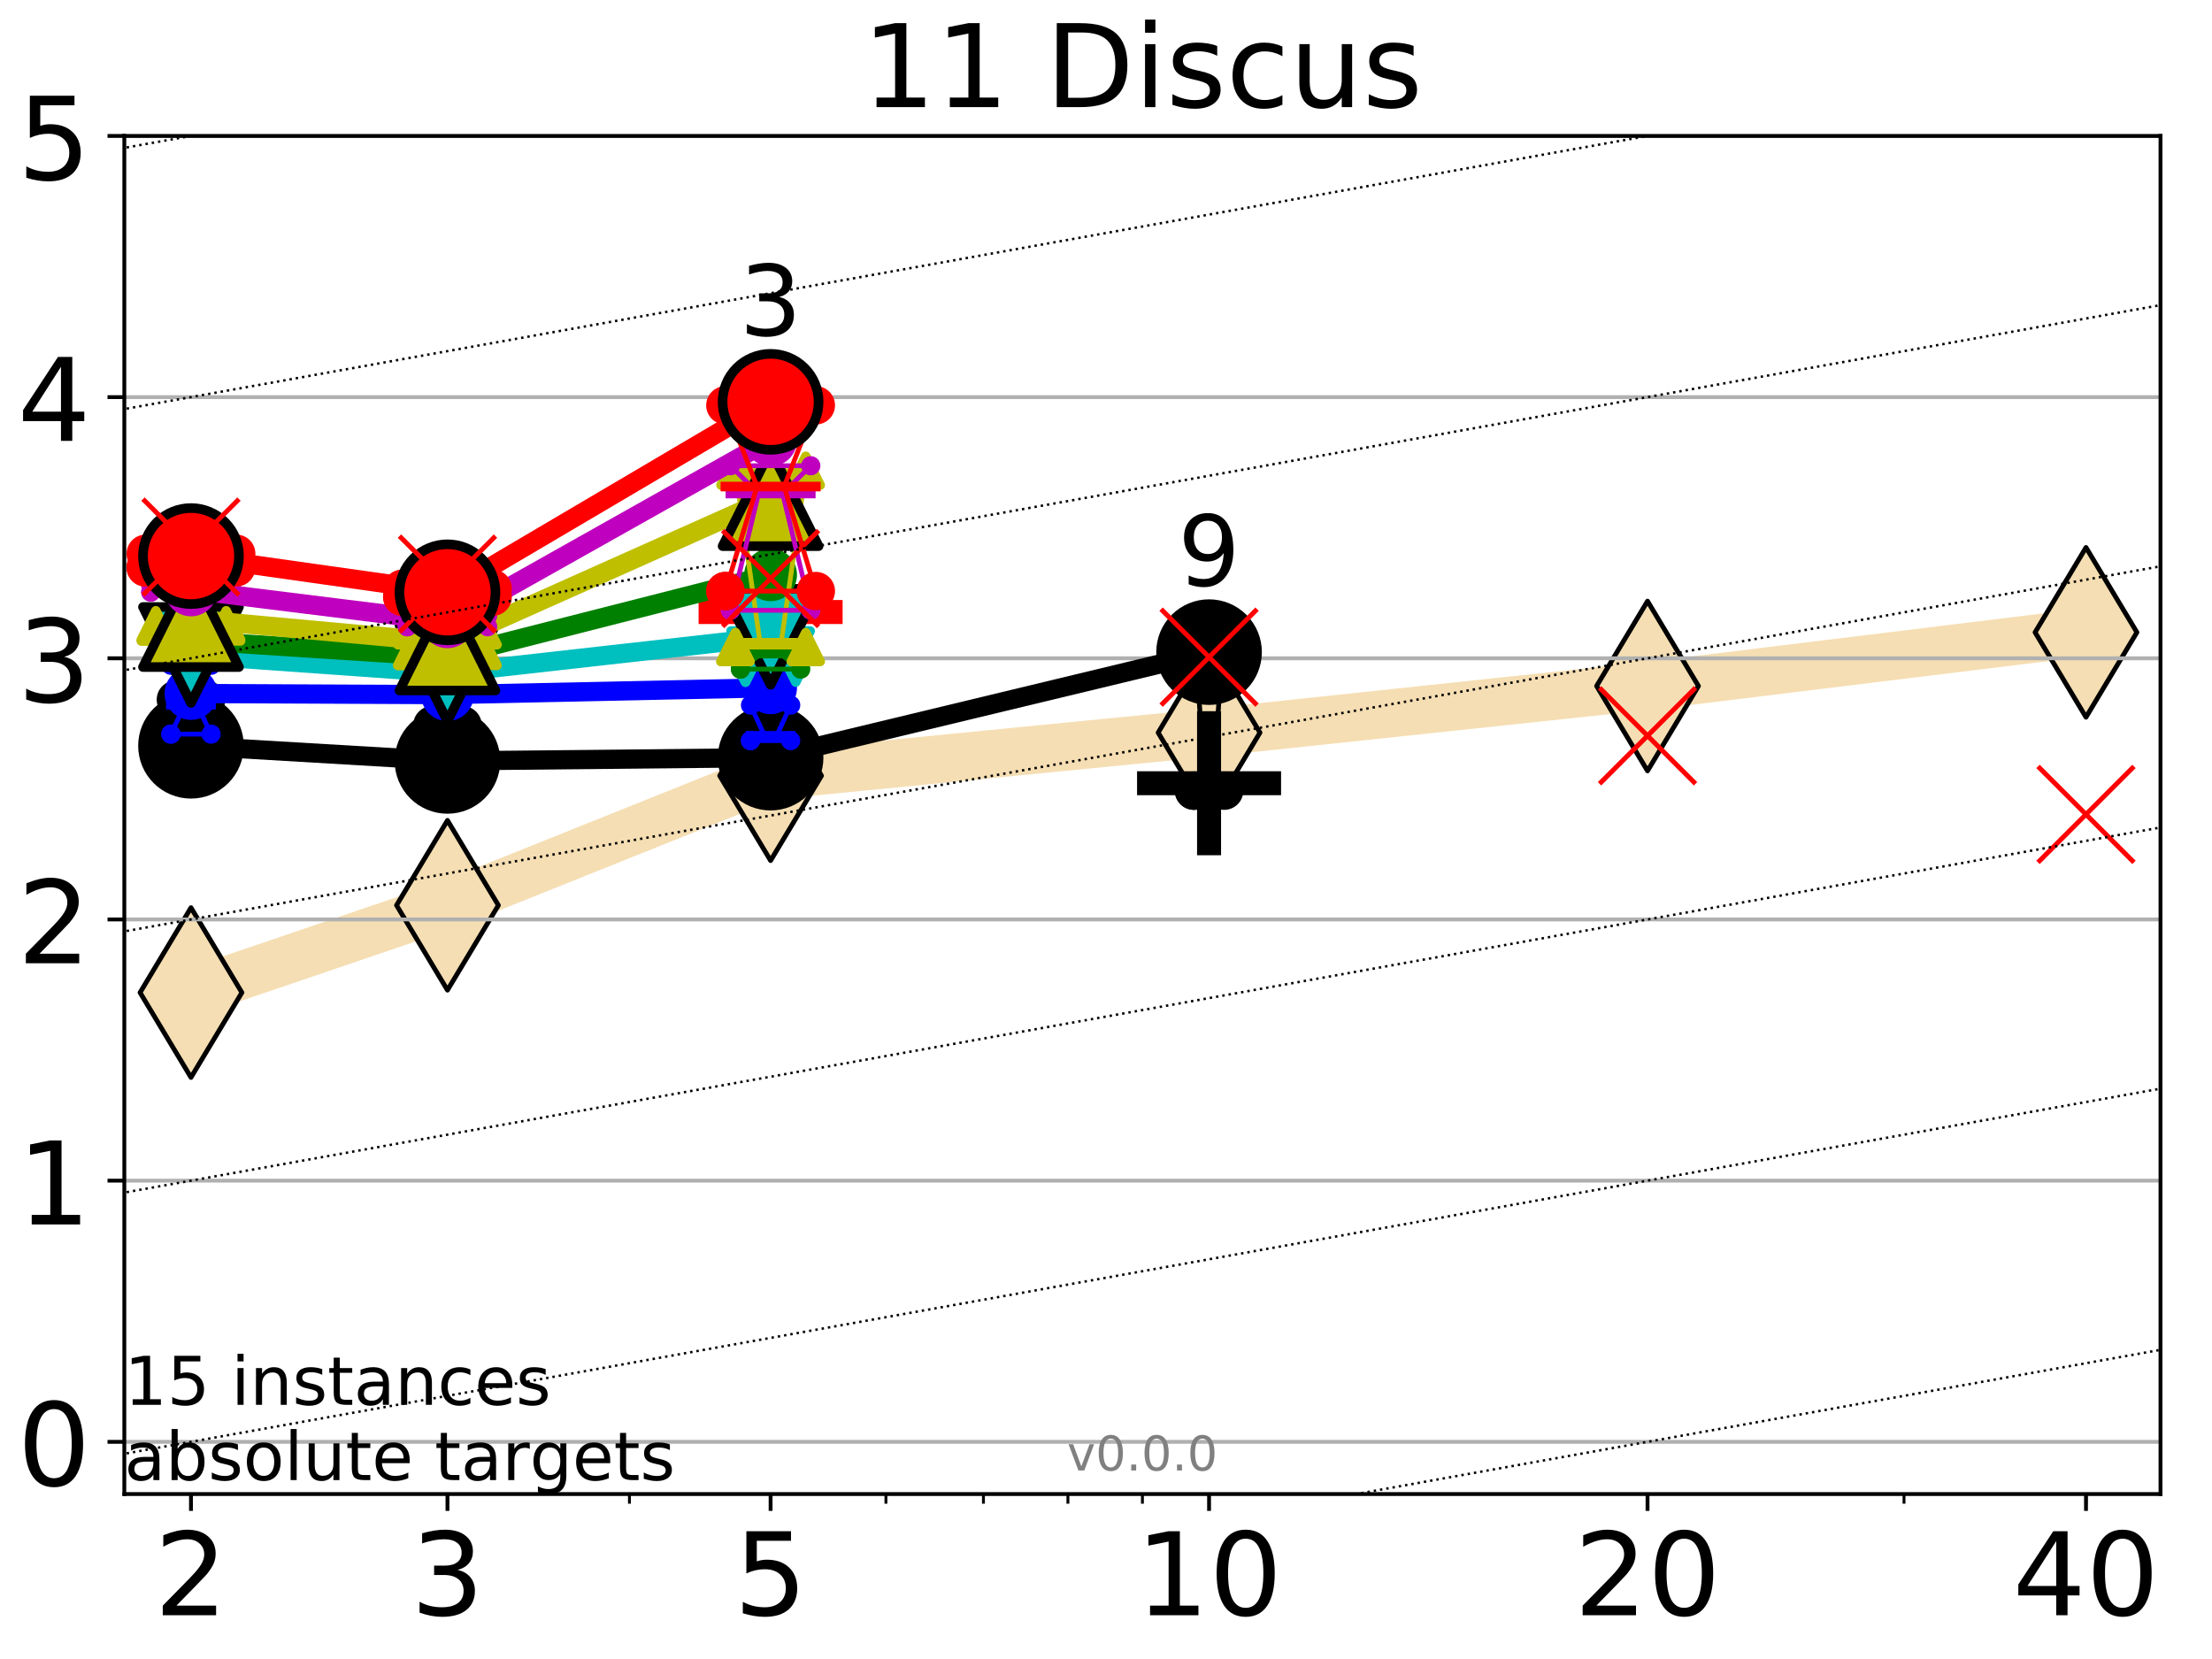 <?xml version="1.0" encoding="utf-8" standalone="no"?>
<!DOCTYPE svg PUBLIC "-//W3C//DTD SVG 1.1//EN"
  "http://www.w3.org/Graphics/SVG/1.1/DTD/svg11.dtd">
<!-- Created with matplotlib (http://matplotlib.org/) -->
<svg height="345.6pt" version="1.1" viewBox="0 0 460.8 345.6" width="460.8pt" xmlns="http://www.w3.org/2000/svg" xmlns:xlink="http://www.w3.org/1999/xlink">
 <defs>
  <style type="text/css">
*{stroke-linecap:butt;stroke-linejoin:round;}
  </style>
 </defs>
 <g id="figure_1">
  <g id="patch_1">
   <path d="M 0 345.6 
L 460.8 345.6 
L 460.8 0 
L 0 0 
z
" style="fill:#ffffff;"/>
  </g>
  <g id="axes_1">
   <g id="patch_2">
    <path d="M 25.9 311.24 
L 450.072 311.24 
L 450.072 28.32 
L 25.9 28.32 
z
" style="fill:#ffffff;"/>
   </g>
   <g id="line2d_1">
    <path clip-path="url(#p8a14a133f4)" d="M 39.784 206.769 
L 93.215 188.586 
L 160.53 161.593 
L 251.87 152.619 
L 343.211 142.907 
L 434.551 131.728 
" style="fill:none;stroke:#f5deb3;stroke-linecap:square;stroke-width:10;"/>
    <defs>
     <path d="M -0 17.678 
L 10.607 0 
L 0 -17.678 
L -10.607 -0 
z
" id="m17a8f5a29c" style="stroke:#000000;stroke-linejoin:miter;"/>
    </defs>
    <g clip-path="url(#p8a14a133f4)">
     <use style="fill:#f5deb3;stroke:#000000;stroke-linejoin:miter;" x="39.784" xlink:href="#m17a8f5a29c" y="206.769"/>
     <use style="fill:#f5deb3;stroke:#000000;stroke-linejoin:miter;" x="93.215" xlink:href="#m17a8f5a29c" y="188.586"/>
     <use style="fill:#f5deb3;stroke:#000000;stroke-linejoin:miter;" x="160.53" xlink:href="#m17a8f5a29c" y="161.593"/>
     <use style="fill:#f5deb3;stroke:#000000;stroke-linejoin:miter;" x="251.87" xlink:href="#m17a8f5a29c" y="152.619"/>
     <use style="fill:#f5deb3;stroke:#000000;stroke-linejoin:miter;" x="343.211" xlink:href="#m17a8f5a29c" y="142.907"/>
     <use style="fill:#f5deb3;stroke:#000000;stroke-linejoin:miter;" x="434.551" xlink:href="#m17a8f5a29c" y="131.728"/>
    </g>
   </g>
   <g id="line2d_2">
    <defs>
     <path d="M -15 0 
L 15 0 
M 0 15 
L 0 -15 
" id="ma34458e194" style="stroke:#000000;stroke-width:5;"/>
    </defs>
    <g clip-path="url(#p8a14a133f4)">
     <use style="stroke:#000000;stroke-width:5;" x="251.87" xlink:href="#ma34458e194" y="163.161"/>
    </g>
   </g>
   <g id="line2d_3">
    <defs>
     <path d="M -15 0 
L 15 0 
M 0 15 
L 0 -15 
" id="m29bac35cab" style="stroke:#ff0000;stroke-width:5;"/>
    </defs>
    <g clip-path="url(#p8a14a133f4)">
     <use style="fill:#ff0000;stroke:#ff0000;stroke-width:5;" x="160.53" xlink:href="#m29bac35cab" y="127.492"/>
    </g>
   </g>
   <g id="matplotlib.axis_1">
    <g id="xtick_1">
     <g id="line2d_4">
      <defs>
       <path d="M 0 0 
L 0 3.5 
" id="mfb072f59bb" style="stroke:#000000;stroke-width:0.8;"/>
      </defs>
      <g>
       <use style="stroke:#000000;stroke-width:0.8;" x="39.784" xlink:href="#mfb072f59bb" y="311.24"/>
      </g>
     </g>
     <g id="text_1">
      <!-- 2 -->
      <defs>
       <path d="M 19.188 8.297 
L 53.609 8.297 
L 53.609 0 
L 7.328 0 
L 7.328 8.297 
Q 12.938 14.109 22.625 23.891 
Q 32.328 33.688 34.812 36.531 
Q 39.547 41.844 41.422 45.531 
Q 43.312 49.219 43.312 52.781 
Q 43.312 58.594 39.234 62.25 
Q 35.156 65.922 28.609 65.922 
Q 23.969 65.922 18.812 64.312 
Q 13.672 62.703 7.812 59.422 
L 7.812 69.391 
Q 13.766 71.781 18.938 73 
Q 24.125 74.219 28.422 74.219 
Q 39.75 74.219 46.484 68.547 
Q 53.219 62.891 53.219 53.422 
Q 53.219 48.922 51.531 44.891 
Q 49.859 40.875 45.406 35.406 
Q 44.188 33.984 37.641 27.219 
Q 31.109 20.453 19.188 8.297 
z
" id="DejaVuSans-32"/>
      </defs>
      <g transform="translate(32.149 336.476)scale(0.24 -0.24)">
       <use xlink:href="#DejaVuSans-32"/>
      </g>
     </g>
    </g>
    <g id="xtick_2">
     <g id="line2d_5">
      <g>
       <use style="stroke:#000000;stroke-width:0.8;" x="93.215" xlink:href="#mfb072f59bb" y="311.24"/>
      </g>
     </g>
     <g id="text_2">
      <!-- 3 -->
      <defs>
       <path d="M 40.578 39.312 
Q 47.656 37.797 51.625 33 
Q 55.609 28.219 55.609 21.188 
Q 55.609 10.406 48.188 4.484 
Q 40.766 -1.422 27.094 -1.422 
Q 22.516 -1.422 17.656 -0.516 
Q 12.797 0.391 7.625 2.203 
L 7.625 11.719 
Q 11.719 9.328 16.594 8.109 
Q 21.484 6.891 26.812 6.891 
Q 36.078 6.891 40.938 10.547 
Q 45.797 14.203 45.797 21.188 
Q 45.797 27.641 41.281 31.266 
Q 36.766 34.906 28.719 34.906 
L 20.219 34.906 
L 20.219 43.016 
L 29.109 43.016 
Q 36.375 43.016 40.234 45.922 
Q 44.094 48.828 44.094 54.297 
Q 44.094 59.906 40.109 62.906 
Q 36.141 65.922 28.719 65.922 
Q 24.656 65.922 20.016 65.031 
Q 15.375 64.156 9.812 62.312 
L 9.812 71.094 
Q 15.438 72.656 20.344 73.438 
Q 25.25 74.219 29.594 74.219 
Q 40.828 74.219 47.359 69.109 
Q 53.906 64.016 53.906 55.328 
Q 53.906 49.266 50.438 45.094 
Q 46.969 40.922 40.578 39.312 
z
" id="DejaVuSans-33"/>
      </defs>
      <g transform="translate(85.58 336.476)scale(0.24 -0.24)">
       <use xlink:href="#DejaVuSans-33"/>
      </g>
     </g>
    </g>
    <g id="xtick_3">
     <g id="line2d_6">
      <g>
       <use style="stroke:#000000;stroke-width:0.8;" x="160.53" xlink:href="#mfb072f59bb" y="311.24"/>
      </g>
     </g>
     <g id="text_3">
      <!-- 5 -->
      <defs>
       <path d="M 10.797 72.906 
L 49.516 72.906 
L 49.516 64.594 
L 19.828 64.594 
L 19.828 46.734 
Q 21.969 47.469 24.109 47.828 
Q 26.266 48.188 28.422 48.188 
Q 40.625 48.188 47.75 41.5 
Q 54.891 34.812 54.891 23.391 
Q 54.891 11.625 47.562 5.094 
Q 40.234 -1.422 26.906 -1.422 
Q 22.312 -1.422 17.547 -0.641 
Q 12.797 0.141 7.719 1.703 
L 7.719 11.625 
Q 12.109 9.234 16.797 8.062 
Q 21.484 6.891 26.703 6.891 
Q 35.156 6.891 40.078 11.328 
Q 45.016 15.766 45.016 23.391 
Q 45.016 31 40.078 35.438 
Q 35.156 39.891 26.703 39.891 
Q 22.75 39.891 18.812 39.016 
Q 14.891 38.141 10.797 36.281 
z
" id="DejaVuSans-35"/>
      </defs>
      <g transform="translate(152.895 336.476)scale(0.24 -0.24)">
       <use xlink:href="#DejaVuSans-35"/>
      </g>
     </g>
    </g>
    <g id="xtick_4">
     <g id="line2d_7">
      <g>
       <use style="stroke:#000000;stroke-width:0.8;" x="251.87" xlink:href="#mfb072f59bb" y="311.24"/>
      </g>
     </g>
     <g id="text_4">
      <!-- 10 -->
      <defs>
       <path d="M 12.406 8.297 
L 28.516 8.297 
L 28.516 63.922 
L 10.984 60.406 
L 10.984 69.391 
L 28.422 72.906 
L 38.281 72.906 
L 38.281 8.297 
L 54.391 8.297 
L 54.391 0 
L 12.406 0 
z
" id="DejaVuSans-31"/>
       <path d="M 31.781 66.406 
Q 24.172 66.406 20.328 58.906 
Q 16.5 51.422 16.5 36.375 
Q 16.5 21.391 20.328 13.891 
Q 24.172 6.391 31.781 6.391 
Q 39.453 6.391 43.281 13.891 
Q 47.125 21.391 47.125 36.375 
Q 47.125 51.422 43.281 58.906 
Q 39.453 66.406 31.781 66.406 
z
M 31.781 74.219 
Q 44.047 74.219 50.516 64.516 
Q 56.984 54.828 56.984 36.375 
Q 56.984 17.969 50.516 8.266 
Q 44.047 -1.422 31.781 -1.422 
Q 19.531 -1.422 13.062 8.266 
Q 6.594 17.969 6.594 36.375 
Q 6.594 54.828 13.062 64.516 
Q 19.531 74.219 31.781 74.219 
z
" id="DejaVuSans-30"/>
      </defs>
      <g transform="translate(236.6 336.476)scale(0.24 -0.24)">
       <use xlink:href="#DejaVuSans-31"/>
       <use x="63.623" xlink:href="#DejaVuSans-30"/>
      </g>
     </g>
    </g>
    <g id="xtick_5">
     <g id="line2d_8">
      <g>
       <use style="stroke:#000000;stroke-width:0.8;" x="343.211" xlink:href="#mfb072f59bb" y="311.24"/>
      </g>
     </g>
     <g id="text_5">
      <!-- 20 -->
      <g transform="translate(327.941 336.476)scale(0.24 -0.24)">
       <use xlink:href="#DejaVuSans-32"/>
       <use x="63.623" xlink:href="#DejaVuSans-30"/>
      </g>
     </g>
    </g>
    <g id="xtick_6">
     <g id="line2d_9">
      <g>
       <use style="stroke:#000000;stroke-width:0.8;" x="434.551" xlink:href="#mfb072f59bb" y="311.24"/>
      </g>
     </g>
     <g id="text_6">
      <!-- 40 -->
      <defs>
       <path d="M 37.797 64.312 
L 12.891 25.391 
L 37.797 25.391 
z
M 35.203 72.906 
L 47.609 72.906 
L 47.609 25.391 
L 58.016 25.391 
L 58.016 17.188 
L 47.609 17.188 
L 47.609 0 
L 37.797 0 
L 37.797 17.188 
L 4.891 17.188 
L 4.891 26.703 
z
" id="DejaVuSans-34"/>
      </defs>
      <g transform="translate(419.281 336.476)scale(0.24 -0.24)">
       <use xlink:href="#DejaVuSans-34"/>
       <use x="63.623" xlink:href="#DejaVuSans-30"/>
      </g>
     </g>
    </g>
    <g id="xtick_7">
     <g id="line2d_10">
      <defs>
       <path d="M 0 0 
L 0 2 
" id="mc432627c38" style="stroke:#000000;stroke-width:0.6;"/>
      </defs>
      <g>
       <use style="stroke:#000000;stroke-width:0.6;" x="39.784" xlink:href="#mc432627c38" y="311.24"/>
      </g>
     </g>
    </g>
    <g id="xtick_8">
     <g id="line2d_11">
      <g>
       <use style="stroke:#000000;stroke-width:0.6;" x="93.215" xlink:href="#mc432627c38" y="311.24"/>
      </g>
     </g>
    </g>
    <g id="xtick_9">
     <g id="line2d_12">
      <g>
       <use style="stroke:#000000;stroke-width:0.6;" x="131.125" xlink:href="#mc432627c38" y="311.24"/>
      </g>
     </g>
    </g>
    <g id="xtick_10">
     <g id="line2d_13">
      <g>
       <use style="stroke:#000000;stroke-width:0.6;" x="160.53" xlink:href="#mc432627c38" y="311.24"/>
      </g>
     </g>
    </g>
    <g id="xtick_11">
     <g id="line2d_14">
      <g>
       <use style="stroke:#000000;stroke-width:0.6;" x="184.555" xlink:href="#mc432627c38" y="311.24"/>
      </g>
     </g>
    </g>
    <g id="xtick_12">
     <g id="line2d_15">
      <g>
       <use style="stroke:#000000;stroke-width:0.6;" x="204.869" xlink:href="#mc432627c38" y="311.24"/>
      </g>
     </g>
    </g>
    <g id="xtick_13">
     <g id="line2d_16">
      <g>
       <use style="stroke:#000000;stroke-width:0.6;" x="222.465" xlink:href="#mc432627c38" y="311.24"/>
      </g>
     </g>
    </g>
    <g id="xtick_14">
     <g id="line2d_17">
      <g>
       <use style="stroke:#000000;stroke-width:0.6;" x="237.986" xlink:href="#mc432627c38" y="311.24"/>
      </g>
     </g>
    </g>
    <g id="xtick_15">
     <g id="line2d_18">
      <g>
       <use style="stroke:#000000;stroke-width:0.6;" x="343.211" xlink:href="#mc432627c38" y="311.24"/>
      </g>
     </g>
    </g>
    <g id="xtick_16">
     <g id="line2d_19">
      <g>
       <use style="stroke:#000000;stroke-width:0.6;" x="396.641" xlink:href="#mc432627c38" y="311.24"/>
      </g>
     </g>
    </g>
    <g id="xtick_17">
     <g id="line2d_20">
      <g>
       <use style="stroke:#000000;stroke-width:0.6;" x="434.551" xlink:href="#mc432627c38" y="311.24"/>
      </g>
     </g>
    </g>
   </g>
   <g id="matplotlib.axis_2">
    <g id="ytick_1">
     <g id="line2d_21">
      <path clip-path="url(#p8a14a133f4)" d="M 25.9 300.358 
L 450.072 300.358 
" style="fill:none;stroke:#b0b0b0;stroke-linecap:square;stroke-width:0.8;"/>
     </g>
     <g id="line2d_22">
      <defs>
       <path d="M 0 0 
L -3.5 0 
" id="m578b986eba" style="stroke:#000000;stroke-width:0.8;"/>
      </defs>
      <g>
       <use style="stroke:#000000;stroke-width:0.8;" x="25.9" xlink:href="#m578b986eba" y="300.358"/>
      </g>
     </g>
     <g id="text_7">
      <!-- 0 -->
      <g transform="translate(3.63 309.477)scale(0.24 -0.24)">
       <use xlink:href="#DejaVuSans-30"/>
      </g>
     </g>
    </g>
    <g id="ytick_2">
     <g id="line2d_23">
      <path clip-path="url(#p8a14a133f4)" d="M 25.9 245.951 
L 450.072 245.951 
" style="fill:none;stroke:#b0b0b0;stroke-linecap:square;stroke-width:0.8;"/>
     </g>
     <g id="line2d_24">
      <g>
       <use style="stroke:#000000;stroke-width:0.8;" x="25.9" xlink:href="#m578b986eba" y="245.951"/>
      </g>
     </g>
     <g id="text_8">
      <!-- 1 -->
      <g transform="translate(3.63 255.069)scale(0.24 -0.24)">
       <use xlink:href="#DejaVuSans-31"/>
      </g>
     </g>
    </g>
    <g id="ytick_3">
     <g id="line2d_25">
      <path clip-path="url(#p8a14a133f4)" d="M 25.9 191.543 
L 450.072 191.543 
" style="fill:none;stroke:#b0b0b0;stroke-linecap:square;stroke-width:0.8;"/>
     </g>
     <g id="line2d_26">
      <g>
       <use style="stroke:#000000;stroke-width:0.8;" x="25.9" xlink:href="#m578b986eba" y="191.543"/>
      </g>
     </g>
     <g id="text_9">
      <!-- 2 -->
      <g transform="translate(3.63 200.661)scale(0.24 -0.24)">
       <use xlink:href="#DejaVuSans-32"/>
      </g>
     </g>
    </g>
    <g id="ytick_4">
     <g id="line2d_27">
      <path clip-path="url(#p8a14a133f4)" d="M 25.9 137.135 
L 450.072 137.135 
" style="fill:none;stroke:#b0b0b0;stroke-linecap:square;stroke-width:0.8;"/>
     </g>
     <g id="line2d_28">
      <g>
       <use style="stroke:#000000;stroke-width:0.8;" x="25.9" xlink:href="#m578b986eba" y="137.135"/>
      </g>
     </g>
     <g id="text_10">
      <!-- 3 -->
      <g transform="translate(3.63 146.254)scale(0.24 -0.24)">
       <use xlink:href="#DejaVuSans-33"/>
      </g>
     </g>
    </g>
    <g id="ytick_5">
     <g id="line2d_29">
      <path clip-path="url(#p8a14a133f4)" d="M 25.9 82.728 
L 450.072 82.728 
" style="fill:none;stroke:#b0b0b0;stroke-linecap:square;stroke-width:0.8;"/>
     </g>
     <g id="line2d_30">
      <g>
       <use style="stroke:#000000;stroke-width:0.8;" x="25.9" xlink:href="#m578b986eba" y="82.728"/>
      </g>
     </g>
     <g id="text_11">
      <!-- 4 -->
      <g transform="translate(3.63 91.846)scale(0.24 -0.24)">
       <use xlink:href="#DejaVuSans-34"/>
      </g>
     </g>
    </g>
    <g id="ytick_6">
     <g id="line2d_31">
      <path clip-path="url(#p8a14a133f4)" d="M 25.9 28.32 
L 450.072 28.32 
" style="fill:none;stroke:#b0b0b0;stroke-linecap:square;stroke-width:0.8;"/>
     </g>
     <g id="line2d_32">
      <g>
       <use style="stroke:#000000;stroke-width:0.8;" x="25.9" xlink:href="#m578b986eba" y="28.32"/>
      </g>
     </g>
     <g id="text_12">
      <!-- 5 -->
      <g transform="translate(3.63 37.438)scale(0.24 -0.24)">
       <use xlink:href="#DejaVuSans-35"/>
      </g>
     </g>
    </g>
   </g>
   <g id="line2d_33">
    <path clip-path="url(#p8a14a133f4)" d="M 36.644 153.046 
L 38.842 151.937 
L 36.644 145.75 
L 42.924 145.75 
L 40.726 151.937 
L 42.924 153.046 
L 36.644 153.046 
" style="fill:none;stroke:#000000;stroke-linecap:square;"/>
   </g>
   <g id="line2d_34">
    <path clip-path="url(#p8a14a133f4)" d="M 36.644 153.046 
L 42.924 153.046 
L 42.924 145.75 
L 36.644 145.75 
L 36.644 153.046 
" style="fill:none;"/>
    <defs>
     <path d="M 0 3 
C 0.796 3 1.559 2.684 2.121 2.121 
C 2.684 1.559 3 0.796 3 0 
C 3 -0.796 2.684 -1.559 2.121 -2.121 
C 1.559 -2.684 0.796 -3 0 -3 
C -0.796 -3 -1.559 -2.684 -2.121 -2.121 
C -2.684 -1.559 -3 -0.796 -3 0 
C -3 0.796 -2.684 1.559 -2.121 2.121 
C -1.559 2.684 -0.796 3 0 3 
z
" id="m124acdd87b" style="stroke:#000000;stroke-width:2;"/>
    </defs>
    <g clip-path="url(#p8a14a133f4)">
     <use style="stroke:#000000;stroke-width:2;" x="36.644" xlink:href="#m124acdd87b" y="153.046"/>
     <use style="stroke:#000000;stroke-width:2;" x="42.924" xlink:href="#m124acdd87b" y="153.046"/>
     <use style="stroke:#000000;stroke-width:2;" x="42.924" xlink:href="#m124acdd87b" y="145.75"/>
     <use style="stroke:#000000;stroke-width:2;" x="36.644" xlink:href="#m124acdd87b" y="145.75"/>
     <use style="stroke:#000000;stroke-width:2;" x="36.644" xlink:href="#m124acdd87b" y="153.046"/>
    </g>
   </g>
   <g id="line2d_35">
    <path clip-path="url(#p8a14a133f4)" d="M 36.644 151.937 
L 42.924 151.937 
" style="fill:none;stroke:#000000;stroke-linecap:square;stroke-width:2;"/>
   </g>
   <g id="line2d_36">
    <path clip-path="url(#p8a14a133f4)" d="M 90.075 162.511 
L 92.273 151.434 
L 90.075 151.076 
L 96.355 151.076 
L 94.157 151.434 
L 96.355 162.511 
L 90.075 162.511 
" style="fill:none;stroke:#000000;stroke-linecap:square;"/>
   </g>
   <g id="line2d_37">
    <path clip-path="url(#p8a14a133f4)" d="M 90.075 162.511 
L 96.355 162.511 
L 96.355 151.076 
L 90.075 151.076 
L 90.075 162.511 
" style="fill:none;"/>
    <g clip-path="url(#p8a14a133f4)">
     <use style="stroke:#000000;stroke-width:2;" x="90.075" xlink:href="#m124acdd87b" y="162.511"/>
     <use style="stroke:#000000;stroke-width:2;" x="96.355" xlink:href="#m124acdd87b" y="162.511"/>
     <use style="stroke:#000000;stroke-width:2;" x="96.355" xlink:href="#m124acdd87b" y="151.076"/>
     <use style="stroke:#000000;stroke-width:2;" x="90.075" xlink:href="#m124acdd87b" y="151.076"/>
     <use style="stroke:#000000;stroke-width:2;" x="90.075" xlink:href="#m124acdd87b" y="162.511"/>
    </g>
   </g>
   <g id="line2d_38">
    <path clip-path="url(#p8a14a133f4)" d="M 90.075 151.434 
L 96.355 151.434 
" style="fill:none;stroke:#000000;stroke-linecap:square;stroke-width:2;"/>
   </g>
   <g id="line2d_39">
    <path clip-path="url(#p8a14a133f4)" d="M 157.39 161.46 
L 159.588 158.68 
L 157.39 153.401 
L 163.669 153.401 
L 161.472 158.68 
L 163.669 161.46 
L 157.39 161.46 
" style="fill:none;stroke:#000000;stroke-linecap:square;"/>
   </g>
   <g id="line2d_40">
    <path clip-path="url(#p8a14a133f4)" d="M 157.39 161.46 
L 163.669 161.46 
L 163.669 153.401 
L 157.39 153.401 
L 157.39 161.46 
" style="fill:none;"/>
    <g clip-path="url(#p8a14a133f4)">
     <use style="stroke:#000000;stroke-width:2;" x="157.39" xlink:href="#m124acdd87b" y="161.46"/>
     <use style="stroke:#000000;stroke-width:2;" x="163.669" xlink:href="#m124acdd87b" y="161.46"/>
     <use style="stroke:#000000;stroke-width:2;" x="163.669" xlink:href="#m124acdd87b" y="153.401"/>
     <use style="stroke:#000000;stroke-width:2;" x="157.39" xlink:href="#m124acdd87b" y="153.401"/>
     <use style="stroke:#000000;stroke-width:2;" x="157.39" xlink:href="#m124acdd87b" y="161.46"/>
    </g>
   </g>
   <g id="line2d_41">
    <path clip-path="url(#p8a14a133f4)" d="M 157.39 158.68 
L 163.669 158.68 
" style="fill:none;stroke:#000000;stroke-linecap:square;stroke-width:2;"/>
   </g>
   <g id="line2d_42">
    <path clip-path="url(#p8a14a133f4)" d="M 248.73 164.71 
L 250.928 161.975 
L 248.73 130.55 
L 255.01 130.55 
L 252.812 161.975 
L 255.01 164.71 
L 248.73 164.71 
" style="fill:none;stroke:#000000;stroke-linecap:square;"/>
   </g>
   <g id="line2d_43">
    <path clip-path="url(#p8a14a133f4)" d="M 248.73 164.71 
L 255.01 164.71 
L 255.01 130.55 
L 248.73 130.55 
L 248.73 164.71 
" style="fill:none;"/>
    <g clip-path="url(#p8a14a133f4)">
     <use style="stroke:#000000;stroke-width:2;" x="248.73" xlink:href="#m124acdd87b" y="164.71"/>
     <use style="stroke:#000000;stroke-width:2;" x="255.01" xlink:href="#m124acdd87b" y="164.71"/>
     <use style="stroke:#000000;stroke-width:2;" x="255.01" xlink:href="#m124acdd87b" y="130.55"/>
     <use style="stroke:#000000;stroke-width:2;" x="248.73" xlink:href="#m124acdd87b" y="130.55"/>
     <use style="stroke:#000000;stroke-width:2;" x="248.73" xlink:href="#m124acdd87b" y="164.71"/>
    </g>
   </g>
   <g id="line2d_44">
    <path clip-path="url(#p8a14a133f4)" d="M 248.73 161.975 
L 255.01 161.975 
" style="fill:none;stroke:#000000;stroke-linecap:square;stroke-width:2;"/>
   </g>
   <g id="line2d_45">
    <path clip-path="url(#p8a14a133f4)" d="M 39.784 155.359 
L 93.215 158.511 
" style="fill:none;stroke:#000000;stroke-linecap:square;stroke-width:4;"/>
   </g>
   <g id="line2d_46">
    <path clip-path="url(#p8a14a133f4)" d="M 93.215 158.511 
L 160.53 157.832 
" style="fill:none;stroke:#000000;stroke-linecap:square;stroke-width:4;"/>
   </g>
   <g id="line2d_47">
    <path clip-path="url(#p8a14a133f4)" d="M 160.53 157.832 
L 251.87 135.851 
" style="fill:none;stroke:#000000;stroke-linecap:square;stroke-width:4;"/>
   </g>
   <g id="line2d_48">
    <path clip-path="url(#p8a14a133f4)" d="M 39.784 155.359 
L 93.215 158.511 
L 160.53 157.832 
L 251.87 135.851 
" style="fill:none;"/>
    <defs>
     <path d="M 0 10 
C 2.652 10 5.196 8.946 7.071 7.071 
C 8.946 5.196 10 2.652 10 0 
C 10 -2.652 8.946 -5.196 7.071 -7.071 
C 5.196 -8.946 2.652 -10 0 -10 
C -2.652 -10 -5.196 -8.946 -7.071 -7.071 
C -8.946 -5.196 -10 -2.652 -10 0 
C -10 2.652 -8.946 5.196 -7.071 7.071 
C -5.196 8.946 -2.652 10 0 10 
z
" id="m51a34b6a26" style="stroke:#000000;stroke-width:2;"/>
    </defs>
    <g clip-path="url(#p8a14a133f4)">
     <use style="stroke:#000000;stroke-width:2;" x="39.784" xlink:href="#m51a34b6a26" y="155.359"/>
     <use style="stroke:#000000;stroke-width:2;" x="93.215" xlink:href="#m51a34b6a26" y="158.511"/>
     <use style="stroke:#000000;stroke-width:2;" x="160.53" xlink:href="#m51a34b6a26" y="157.832"/>
     <use style="stroke:#000000;stroke-width:2;" x="251.87" xlink:href="#m51a34b6a26" y="135.851"/>
    </g>
   </g>
   <g id="line2d_49">
    <path clip-path="url(#p8a14a133f4)" d="M 35.597 152.93 
L 38.528 146.793 
L 35.597 138.585 
L 43.971 138.585 
L 41.04 146.793 
L 43.971 152.93 
L 35.597 152.93 
" style="fill:none;stroke:#0000ff;stroke-linecap:square;"/>
   </g>
   <g id="line2d_50">
    <path clip-path="url(#p8a14a133f4)" d="M 35.597 152.93 
L 43.971 152.93 
L 43.971 138.585 
L 35.597 138.585 
L 35.597 152.93 
" style="fill:none;"/>
    <defs>
     <path d="M 0 1.5 
C 0.398 1.5 0.779 1.342 1.061 1.061 
C 1.342 0.779 1.5 0.398 1.5 0 
C 1.5 -0.398 1.342 -0.779 1.061 -1.061 
C 0.779 -1.342 0.398 -1.5 0 -1.5 
C -0.398 -1.5 -0.779 -1.342 -1.061 -1.061 
C -1.342 -0.779 -1.5 -0.398 -1.5 0 
C -1.5 0.398 -1.342 0.779 -1.061 1.061 
C -0.779 1.342 -0.398 1.5 0 1.5 
z
" id="m8a27b7df19" style="stroke:#0000ff;"/>
    </defs>
    <g clip-path="url(#p8a14a133f4)">
     <use style="fill:#0000ff;stroke:#0000ff;" x="35.597" xlink:href="#m8a27b7df19" y="152.93"/>
     <use style="fill:#0000ff;stroke:#0000ff;" x="43.971" xlink:href="#m8a27b7df19" y="152.93"/>
     <use style="fill:#0000ff;stroke:#0000ff;" x="43.971" xlink:href="#m8a27b7df19" y="138.585"/>
     <use style="fill:#0000ff;stroke:#0000ff;" x="35.597" xlink:href="#m8a27b7df19" y="138.585"/>
     <use style="fill:#0000ff;stroke:#0000ff;" x="35.597" xlink:href="#m8a27b7df19" y="152.93"/>
    </g>
   </g>
   <g id="line2d_51">
    <path clip-path="url(#p8a14a133f4)" d="M 35.597 146.793 
L 43.971 146.793 
" style="fill:none;stroke:#0000ff;stroke-linecap:square;stroke-width:2;"/>
   </g>
   <g id="line2d_52">
    <path clip-path="url(#p8a14a133f4)" d="M 89.028 143.996 
L 91.959 143.163 
L 89.028 142.32 
L 97.401 142.32 
L 94.471 143.163 
L 97.401 143.996 
L 89.028 143.996 
" style="fill:none;stroke:#0000ff;stroke-linecap:square;"/>
   </g>
   <g id="line2d_53">
    <path clip-path="url(#p8a14a133f4)" d="M 89.028 143.996 
L 97.401 143.996 
L 97.401 142.32 
L 89.028 142.32 
L 89.028 143.996 
" style="fill:none;"/>
    <g clip-path="url(#p8a14a133f4)">
     <use style="fill:#0000ff;stroke:#0000ff;" x="89.028" xlink:href="#m8a27b7df19" y="143.996"/>
     <use style="fill:#0000ff;stroke:#0000ff;" x="97.401" xlink:href="#m8a27b7df19" y="143.996"/>
     <use style="fill:#0000ff;stroke:#0000ff;" x="97.401" xlink:href="#m8a27b7df19" y="142.32"/>
     <use style="fill:#0000ff;stroke:#0000ff;" x="89.028" xlink:href="#m8a27b7df19" y="142.32"/>
     <use style="fill:#0000ff;stroke:#0000ff;" x="89.028" xlink:href="#m8a27b7df19" y="143.996"/>
    </g>
   </g>
   <g id="line2d_54">
    <path clip-path="url(#p8a14a133f4)" d="M 89.028 143.163 
L 97.401 143.163 
" style="fill:none;stroke:#0000ff;stroke-linecap:square;stroke-width:2;"/>
   </g>
   <g id="line2d_55">
    <path clip-path="url(#p8a14a133f4)" d="M 156.343 154.282 
L 159.274 153.279 
L 156.343 146.889 
L 164.716 146.889 
L 161.786 153.279 
L 164.716 154.282 
L 156.343 154.282 
" style="fill:none;stroke:#0000ff;stroke-linecap:square;"/>
   </g>
   <g id="line2d_56">
    <path clip-path="url(#p8a14a133f4)" d="M 156.343 154.282 
L 164.716 154.282 
L 164.716 146.889 
L 156.343 146.889 
L 156.343 154.282 
" style="fill:none;"/>
    <g clip-path="url(#p8a14a133f4)">
     <use style="fill:#0000ff;stroke:#0000ff;" x="156.343" xlink:href="#m8a27b7df19" y="154.282"/>
     <use style="fill:#0000ff;stroke:#0000ff;" x="164.716" xlink:href="#m8a27b7df19" y="154.282"/>
     <use style="fill:#0000ff;stroke:#0000ff;" x="164.716" xlink:href="#m8a27b7df19" y="146.889"/>
     <use style="fill:#0000ff;stroke:#0000ff;" x="156.343" xlink:href="#m8a27b7df19" y="146.889"/>
     <use style="fill:#0000ff;stroke:#0000ff;" x="156.343" xlink:href="#m8a27b7df19" y="154.282"/>
    </g>
   </g>
   <g id="line2d_57">
    <path clip-path="url(#p8a14a133f4)" d="M 156.343 153.279 
L 164.716 153.279 
" style="fill:none;stroke:#0000ff;stroke-linecap:square;stroke-width:2;"/>
   </g>
   <g id="line2d_58">
    <path clip-path="url(#p8a14a133f4)" d="M 39.784 144.469 
L 93.215 144.707 
" style="fill:none;stroke:#0000ff;stroke-linecap:square;stroke-width:4;"/>
   </g>
   <g id="line2d_59">
    <path clip-path="url(#p8a14a133f4)" d="M 93.215 144.707 
L 160.53 143.276 
" style="fill:none;stroke:#0000ff;stroke-linecap:square;stroke-width:4;"/>
   </g>
   <g id="line2d_60">
    <path clip-path="url(#p8a14a133f4)" d="M 39.784 144.469 
L 93.215 144.707 
L 160.53 143.276 
" style="fill:none;"/>
    <defs>
     <path d="M 0 5 
C 1.326 5 2.598 4.473 3.536 3.536 
C 4.473 2.598 5 1.326 5 0 
C 5 -1.326 4.473 -2.598 3.536 -3.536 
C 2.598 -4.473 1.326 -5 0 -5 
C -1.326 -5 -2.598 -4.473 -3.536 -3.536 
C -4.473 -2.598 -5 -1.326 -5 0 
C -5 1.326 -4.473 2.598 -3.536 3.536 
C -2.598 4.473 -1.326 5 0 5 
z
" id="m3f6f138423" style="stroke:#0000ff;"/>
    </defs>
    <g clip-path="url(#p8a14a133f4)">
     <use style="fill:#0000ff;stroke:#0000ff;" x="39.784" xlink:href="#m3f6f138423" y="144.469"/>
     <use style="fill:#0000ff;stroke:#0000ff;" x="93.215" xlink:href="#m3f6f138423" y="144.707"/>
     <use style="fill:#0000ff;stroke:#0000ff;" x="160.53" xlink:href="#m3f6f138423" y="143.276"/>
    </g>
   </g>
   <g id="line2d_61">
    <path clip-path="url(#p8a14a133f4)" d="M 34.551 134.776 
L 38.214 134.638 
L 34.551 133.802 
L 45.017 133.802 
L 41.354 134.638 
L 45.017 134.776 
L 34.551 134.776 
" style="fill:none;stroke:#00bfbf;stroke-linecap:square;"/>
   </g>
   <g id="line2d_62">
    <path clip-path="url(#p8a14a133f4)" d="M 34.551 134.776 
L 45.017 134.776 
L 45.017 133.802 
L 34.551 133.802 
L 34.551 134.776 
" style="fill:none;"/>
    <defs>
     <path d="M -0 3 
L 3 -3 
L -3 -3 
z
" id="m0f66fdf046" style="stroke:#00bfbf;stroke-linejoin:miter;stroke-width:2;"/>
    </defs>
    <g clip-path="url(#p8a14a133f4)">
     <use style="fill:#00bfbf;stroke:#00bfbf;stroke-linejoin:miter;stroke-width:2;" x="34.551" xlink:href="#m0f66fdf046" y="134.776"/>
     <use style="fill:#00bfbf;stroke:#00bfbf;stroke-linejoin:miter;stroke-width:2;" x="45.017" xlink:href="#m0f66fdf046" y="134.776"/>
     <use style="fill:#00bfbf;stroke:#00bfbf;stroke-linejoin:miter;stroke-width:2;" x="45.017" xlink:href="#m0f66fdf046" y="133.802"/>
     <use style="fill:#00bfbf;stroke:#00bfbf;stroke-linejoin:miter;stroke-width:2;" x="34.551" xlink:href="#m0f66fdf046" y="133.802"/>
     <use style="fill:#00bfbf;stroke:#00bfbf;stroke-linejoin:miter;stroke-width:2;" x="34.551" xlink:href="#m0f66fdf046" y="134.776"/>
    </g>
   </g>
   <g id="line2d_63">
    <path clip-path="url(#p8a14a133f4)" d="M 34.551 134.638 
L 45.017 134.638 
" style="fill:none;stroke:#00bfbf;stroke-linecap:square;stroke-width:2;"/>
   </g>
   <g id="line2d_64">
    <path clip-path="url(#p8a14a133f4)" d="M 87.982 140.69 
L 91.645 139.717 
L 87.982 136.931 
L 98.448 136.931 
L 94.785 139.717 
L 98.448 140.69 
L 87.982 140.69 
" style="fill:none;stroke:#00bfbf;stroke-linecap:square;"/>
   </g>
   <g id="line2d_65">
    <path clip-path="url(#p8a14a133f4)" d="M 87.982 140.69 
L 98.448 140.69 
L 98.448 136.931 
L 87.982 136.931 
L 87.982 140.69 
" style="fill:none;"/>
    <g clip-path="url(#p8a14a133f4)">
     <use style="fill:#00bfbf;stroke:#00bfbf;stroke-linejoin:miter;stroke-width:2;" x="87.982" xlink:href="#m0f66fdf046" y="140.69"/>
     <use style="fill:#00bfbf;stroke:#00bfbf;stroke-linejoin:miter;stroke-width:2;" x="98.448" xlink:href="#m0f66fdf046" y="140.69"/>
     <use style="fill:#00bfbf;stroke:#00bfbf;stroke-linejoin:miter;stroke-width:2;" x="98.448" xlink:href="#m0f66fdf046" y="136.931"/>
     <use style="fill:#00bfbf;stroke:#00bfbf;stroke-linejoin:miter;stroke-width:2;" x="87.982" xlink:href="#m0f66fdf046" y="136.931"/>
     <use style="fill:#00bfbf;stroke:#00bfbf;stroke-linejoin:miter;stroke-width:2;" x="87.982" xlink:href="#m0f66fdf046" y="140.69"/>
    </g>
   </g>
   <g id="line2d_66">
    <path clip-path="url(#p8a14a133f4)" d="M 87.982 139.717 
L 98.448 139.717 
" style="fill:none;stroke:#00bfbf;stroke-linecap:square;stroke-width:2;"/>
   </g>
   <g id="line2d_67">
    <path clip-path="url(#p8a14a133f4)" d="M 155.296 139.095 
L 158.96 136.975 
L 155.296 134.449 
L 165.763 134.449 
L 162.1 136.975 
L 165.763 139.095 
L 155.296 139.095 
" style="fill:none;stroke:#00bfbf;stroke-linecap:square;"/>
   </g>
   <g id="line2d_68">
    <path clip-path="url(#p8a14a133f4)" d="M 155.296 139.095 
L 165.763 139.095 
L 165.763 134.449 
L 155.296 134.449 
L 155.296 139.095 
" style="fill:none;"/>
    <g clip-path="url(#p8a14a133f4)">
     <use style="fill:#00bfbf;stroke:#00bfbf;stroke-linejoin:miter;stroke-width:2;" x="155.296" xlink:href="#m0f66fdf046" y="139.095"/>
     <use style="fill:#00bfbf;stroke:#00bfbf;stroke-linejoin:miter;stroke-width:2;" x="165.763" xlink:href="#m0f66fdf046" y="139.095"/>
     <use style="fill:#00bfbf;stroke:#00bfbf;stroke-linejoin:miter;stroke-width:2;" x="165.763" xlink:href="#m0f66fdf046" y="134.449"/>
     <use style="fill:#00bfbf;stroke:#00bfbf;stroke-linejoin:miter;stroke-width:2;" x="155.296" xlink:href="#m0f66fdf046" y="134.449"/>
     <use style="fill:#00bfbf;stroke:#00bfbf;stroke-linejoin:miter;stroke-width:2;" x="155.296" xlink:href="#m0f66fdf046" y="139.095"/>
    </g>
   </g>
   <g id="line2d_69">
    <path clip-path="url(#p8a14a133f4)" d="M 155.296 136.975 
L 165.763 136.975 
" style="fill:none;stroke:#00bfbf;stroke-linecap:square;stroke-width:2;"/>
   </g>
   <g id="line2d_70">
    <path clip-path="url(#p8a14a133f4)" d="M 39.784 136.446 
L 93.215 140.231 
" style="fill:none;stroke:#00bfbf;stroke-linecap:square;stroke-width:4;"/>
   </g>
   <g id="line2d_71">
    <path clip-path="url(#p8a14a133f4)" d="M 93.215 140.231 
L 160.53 132.669 
" style="fill:none;stroke:#00bfbf;stroke-linecap:square;stroke-width:4;"/>
   </g>
   <g id="line2d_72">
    <path clip-path="url(#p8a14a133f4)" d="M 39.784 136.446 
L 93.215 140.231 
L 160.53 132.669 
" style="fill:none;"/>
    <defs>
     <path d="M -0 10 
L 10 -10 
L -10 -10 
z
" id="m6f5492e713" style="stroke:#000000;stroke-linejoin:miter;stroke-width:2;"/>
    </defs>
    <g clip-path="url(#p8a14a133f4)">
     <use style="fill:#00bfbf;stroke:#000000;stroke-linejoin:miter;stroke-width:2;" x="39.784" xlink:href="#m6f5492e713" y="136.446"/>
     <use style="fill:#00bfbf;stroke:#000000;stroke-linejoin:miter;stroke-width:2;" x="93.215" xlink:href="#m6f5492e713" y="140.231"/>
     <use style="fill:#00bfbf;stroke:#000000;stroke-linejoin:miter;stroke-width:2;" x="160.53" xlink:href="#m6f5492e713" y="132.669"/>
    </g>
   </g>
   <g id="line2d_73">
    <path clip-path="url(#p8a14a133f4)" d="M 33.504 135.859 
L 37.9 132.167 
L 33.504 131.386 
L 46.064 131.386 
L 41.668 132.167 
L 46.064 135.859 
L 33.504 135.859 
" style="fill:none;stroke:#008000;stroke-linecap:square;"/>
   </g>
   <g id="line2d_74">
    <path clip-path="url(#p8a14a133f4)" d="M 33.504 135.859 
L 46.064 135.859 
L 46.064 131.386 
L 33.504 131.386 
L 33.504 135.859 
" style="fill:none;"/>
    <defs>
     <path d="M 0 1.5 
C 0.398 1.5 0.779 1.342 1.061 1.061 
C 1.342 0.779 1.5 0.398 1.5 0 
C 1.5 -0.398 1.342 -0.779 1.061 -1.061 
C 0.779 -1.342 0.398 -1.5 0 -1.5 
C -0.398 -1.5 -0.779 -1.342 -1.061 -1.061 
C -1.342 -0.779 -1.5 -0.398 -1.5 0 
C -1.5 0.398 -1.342 0.779 -1.061 1.061 
C -0.779 1.342 -0.398 1.5 0 1.5 
z
" id="m6bde3e1af4" style="stroke:#008000;"/>
    </defs>
    <g clip-path="url(#p8a14a133f4)">
     <use style="fill:#008000;stroke:#008000;" x="33.504" xlink:href="#m6bde3e1af4" y="135.859"/>
     <use style="fill:#008000;stroke:#008000;" x="46.064" xlink:href="#m6bde3e1af4" y="135.859"/>
     <use style="fill:#008000;stroke:#008000;" x="46.064" xlink:href="#m6bde3e1af4" y="131.386"/>
     <use style="fill:#008000;stroke:#008000;" x="33.504" xlink:href="#m6bde3e1af4" y="131.386"/>
     <use style="fill:#008000;stroke:#008000;" x="33.504" xlink:href="#m6bde3e1af4" y="135.859"/>
    </g>
   </g>
   <g id="line2d_75">
    <path clip-path="url(#p8a14a133f4)" d="M 33.504 132.167 
L 46.064 132.167 
" style="fill:none;stroke:#008000;stroke-linecap:square;stroke-width:2;"/>
   </g>
   <g id="line2d_76">
    <path clip-path="url(#p8a14a133f4)" d="M 86.935 138.018 
L 91.331 136.695 
L 86.935 135.143 
L 99.495 135.143 
L 95.099 136.695 
L 99.495 138.018 
L 86.935 138.018 
" style="fill:none;stroke:#008000;stroke-linecap:square;"/>
   </g>
   <g id="line2d_77">
    <path clip-path="url(#p8a14a133f4)" d="M 86.935 138.018 
L 99.495 138.018 
L 99.495 135.143 
L 86.935 135.143 
L 86.935 138.018 
" style="fill:none;"/>
    <g clip-path="url(#p8a14a133f4)">
     <use style="fill:#008000;stroke:#008000;" x="86.935" xlink:href="#m6bde3e1af4" y="138.018"/>
     <use style="fill:#008000;stroke:#008000;" x="99.495" xlink:href="#m6bde3e1af4" y="138.018"/>
     <use style="fill:#008000;stroke:#008000;" x="99.495" xlink:href="#m6bde3e1af4" y="135.143"/>
     <use style="fill:#008000;stroke:#008000;" x="86.935" xlink:href="#m6bde3e1af4" y="135.143"/>
     <use style="fill:#008000;stroke:#008000;" x="86.935" xlink:href="#m6bde3e1af4" y="138.018"/>
    </g>
   </g>
   <g id="line2d_78">
    <path clip-path="url(#p8a14a133f4)" d="M 86.935 136.695 
L 99.495 136.695 
" style="fill:none;stroke:#008000;stroke-linecap:square;stroke-width:2;"/>
   </g>
   <g id="line2d_79">
    <path clip-path="url(#p8a14a133f4)" d="M 154.25 139.39 
L 158.646 136.156 
L 154.25 135.216 
L 166.809 135.216 
L 162.414 136.156 
L 166.809 139.39 
L 154.25 139.39 
" style="fill:none;stroke:#008000;stroke-linecap:square;"/>
   </g>
   <g id="line2d_80">
    <path clip-path="url(#p8a14a133f4)" d="M 154.25 139.39 
L 166.809 139.39 
L 166.809 135.216 
L 154.25 135.216 
L 154.25 139.39 
" style="fill:none;"/>
    <g clip-path="url(#p8a14a133f4)">
     <use style="fill:#008000;stroke:#008000;" x="154.25" xlink:href="#m6bde3e1af4" y="139.39"/>
     <use style="fill:#008000;stroke:#008000;" x="166.809" xlink:href="#m6bde3e1af4" y="139.39"/>
     <use style="fill:#008000;stroke:#008000;" x="166.809" xlink:href="#m6bde3e1af4" y="135.216"/>
     <use style="fill:#008000;stroke:#008000;" x="154.25" xlink:href="#m6bde3e1af4" y="135.216"/>
     <use style="fill:#008000;stroke:#008000;" x="154.25" xlink:href="#m6bde3e1af4" y="139.39"/>
    </g>
   </g>
   <g id="line2d_81">
    <path clip-path="url(#p8a14a133f4)" d="M 154.25 136.156 
L 166.809 136.156 
" style="fill:none;stroke:#008000;stroke-linecap:square;stroke-width:2;"/>
   </g>
   <g id="line2d_82">
    <path clip-path="url(#p8a14a133f4)" d="M 39.784 133.427 
L 93.215 136.879 
" style="fill:none;stroke:#008000;stroke-linecap:square;stroke-width:4;"/>
   </g>
   <g id="line2d_83">
    <path clip-path="url(#p8a14a133f4)" d="M 93.215 136.879 
L 160.53 119.734 
" style="fill:none;stroke:#008000;stroke-linecap:square;stroke-width:4;"/>
   </g>
   <g id="line2d_84">
    <path clip-path="url(#p8a14a133f4)" d="M 39.784 133.427 
L 93.215 136.879 
L 160.53 119.734 
" style="fill:none;"/>
    <defs>
     <path d="M 0 5 
C 1.326 5 2.598 4.473 3.536 3.536 
C 4.473 2.598 5 1.326 5 0 
C 5 -1.326 4.473 -2.598 3.536 -3.536 
C 2.598 -4.473 1.326 -5 0 -5 
C -1.326 -5 -2.598 -4.473 -3.536 -3.536 
C -4.473 -2.598 -5 -1.326 -5 0 
C -5 1.326 -4.473 2.598 -3.536 3.536 
C -2.598 4.473 -1.326 5 0 5 
z
" id="mba3be1a778" style="stroke:#008000;"/>
    </defs>
    <g clip-path="url(#p8a14a133f4)">
     <use style="fill:#008000;stroke:#008000;" x="39.784" xlink:href="#mba3be1a778" y="133.427"/>
     <use style="fill:#008000;stroke:#008000;" x="93.215" xlink:href="#mba3be1a778" y="136.879"/>
     <use style="fill:#008000;stroke:#008000;" x="160.53" xlink:href="#mba3be1a778" y="119.734"/>
    </g>
   </g>
   <g id="line2d_85">
    <path clip-path="url(#p8a14a133f4)" d="M 32.458 130.504 
L 37.586 130.428 
L 32.458 130.238 
L 47.11 130.238 
L 41.982 130.428 
L 47.11 130.504 
L 32.458 130.504 
" style="fill:none;stroke:#bfbf00;stroke-linecap:square;"/>
   </g>
   <g id="line2d_86">
    <path clip-path="url(#p8a14a133f4)" d="M 32.458 130.504 
L 47.11 130.504 
L 47.11 130.238 
L 32.458 130.238 
L 32.458 130.504 
" style="fill:none;"/>
    <defs>
     <path d="M 0 -3 
L -3 3 
L 3 3 
z
" id="maf91278bcd" style="stroke:#bfbf00;stroke-linejoin:miter;stroke-width:2;"/>
    </defs>
    <g clip-path="url(#p8a14a133f4)">
     <use style="fill:#bfbf00;stroke:#bfbf00;stroke-linejoin:miter;stroke-width:2;" x="32.458" xlink:href="#maf91278bcd" y="130.504"/>
     <use style="fill:#bfbf00;stroke:#bfbf00;stroke-linejoin:miter;stroke-width:2;" x="47.11" xlink:href="#maf91278bcd" y="130.504"/>
     <use style="fill:#bfbf00;stroke:#bfbf00;stroke-linejoin:miter;stroke-width:2;" x="47.11" xlink:href="#maf91278bcd" y="130.238"/>
     <use style="fill:#bfbf00;stroke:#bfbf00;stroke-linejoin:miter;stroke-width:2;" x="32.458" xlink:href="#maf91278bcd" y="130.238"/>
     <use style="fill:#bfbf00;stroke:#bfbf00;stroke-linejoin:miter;stroke-width:2;" x="32.458" xlink:href="#maf91278bcd" y="130.504"/>
    </g>
   </g>
   <g id="line2d_87">
    <path clip-path="url(#p8a14a133f4)" d="M 32.458 130.428 
L 47.11 130.428 
" style="fill:none;stroke:#bfbf00;stroke-linecap:square;stroke-width:2;"/>
   </g>
   <g id="line2d_88">
    <path clip-path="url(#p8a14a133f4)" d="M 85.888 135.603 
L 91.017 133.998 
L 85.888 131.302 
L 100.541 131.302 
L 95.413 133.998 
L 100.541 135.603 
L 85.888 135.603 
" style="fill:none;stroke:#bfbf00;stroke-linecap:square;"/>
   </g>
   <g id="line2d_89">
    <path clip-path="url(#p8a14a133f4)" d="M 85.888 135.603 
L 100.541 135.603 
L 100.541 131.302 
L 85.888 131.302 
L 85.888 135.603 
" style="fill:none;"/>
    <g clip-path="url(#p8a14a133f4)">
     <use style="fill:#bfbf00;stroke:#bfbf00;stroke-linejoin:miter;stroke-width:2;" x="85.888" xlink:href="#maf91278bcd" y="135.603"/>
     <use style="fill:#bfbf00;stroke:#bfbf00;stroke-linejoin:miter;stroke-width:2;" x="100.541" xlink:href="#maf91278bcd" y="135.603"/>
     <use style="fill:#bfbf00;stroke:#bfbf00;stroke-linejoin:miter;stroke-width:2;" x="100.541" xlink:href="#maf91278bcd" y="131.302"/>
     <use style="fill:#bfbf00;stroke:#bfbf00;stroke-linejoin:miter;stroke-width:2;" x="85.888" xlink:href="#maf91278bcd" y="131.302"/>
     <use style="fill:#bfbf00;stroke:#bfbf00;stroke-linejoin:miter;stroke-width:2;" x="85.888" xlink:href="#maf91278bcd" y="135.603"/>
    </g>
   </g>
   <g id="line2d_90">
    <path clip-path="url(#p8a14a133f4)" d="M 85.888 133.998 
L 100.541 133.998 
" style="fill:none;stroke:#bfbf00;stroke-linecap:square;stroke-width:2;"/>
   </g>
   <g id="line2d_91">
    <path clip-path="url(#p8a14a133f4)" d="M 153.203 134.798 
L 158.332 133.889 
L 153.203 98.057 
L 167.856 98.057 
L 162.728 133.889 
L 167.856 134.798 
L 153.203 134.798 
" style="fill:none;stroke:#bfbf00;stroke-linecap:square;"/>
   </g>
   <g id="line2d_92">
    <path clip-path="url(#p8a14a133f4)" d="M 153.203 134.798 
L 167.856 134.798 
L 167.856 98.057 
L 153.203 98.057 
L 153.203 134.798 
" style="fill:none;"/>
    <g clip-path="url(#p8a14a133f4)">
     <use style="fill:#bfbf00;stroke:#bfbf00;stroke-linejoin:miter;stroke-width:2;" x="153.203" xlink:href="#maf91278bcd" y="134.798"/>
     <use style="fill:#bfbf00;stroke:#bfbf00;stroke-linejoin:miter;stroke-width:2;" x="167.856" xlink:href="#maf91278bcd" y="134.798"/>
     <use style="fill:#bfbf00;stroke:#bfbf00;stroke-linejoin:miter;stroke-width:2;" x="167.856" xlink:href="#maf91278bcd" y="98.057"/>
     <use style="fill:#bfbf00;stroke:#bfbf00;stroke-linejoin:miter;stroke-width:2;" x="153.203" xlink:href="#maf91278bcd" y="98.057"/>
     <use style="fill:#bfbf00;stroke:#bfbf00;stroke-linejoin:miter;stroke-width:2;" x="153.203" xlink:href="#maf91278bcd" y="134.798"/>
    </g>
   </g>
   <g id="line2d_93">
    <path clip-path="url(#p8a14a133f4)" d="M 153.203 133.889 
L 167.856 133.889 
" style="fill:none;stroke:#bfbf00;stroke-linecap:square;stroke-width:2;"/>
   </g>
   <g id="line2d_94">
    <path clip-path="url(#p8a14a133f4)" d="M 39.784 128.954 
L 93.215 133.843 
" style="fill:none;stroke:#bfbf00;stroke-linecap:square;stroke-width:4;"/>
   </g>
   <g id="line2d_95">
    <path clip-path="url(#p8a14a133f4)" d="M 93.215 133.843 
L 160.53 103.766 
" style="fill:none;stroke:#bfbf00;stroke-linecap:square;stroke-width:4;"/>
   </g>
   <g id="line2d_96">
    <path clip-path="url(#p8a14a133f4)" d="M 39.784 128.954 
L 93.215 133.843 
L 160.53 103.766 
" style="fill:none;"/>
    <defs>
     <path d="M 0 -10 
L -10 10 
L 10 10 
z
" id="mea7b853b6d" style="stroke:#000000;stroke-linejoin:miter;stroke-width:2;"/>
    </defs>
    <g clip-path="url(#p8a14a133f4)">
     <use style="fill:#bfbf00;stroke:#000000;stroke-linejoin:miter;stroke-width:2;" x="39.784" xlink:href="#mea7b853b6d" y="128.954"/>
     <use style="fill:#bfbf00;stroke:#000000;stroke-linejoin:miter;stroke-width:2;" x="93.215" xlink:href="#mea7b853b6d" y="133.843"/>
     <use style="fill:#bfbf00;stroke:#000000;stroke-linejoin:miter;stroke-width:2;" x="160.53" xlink:href="#mea7b853b6d" y="103.766"/>
    </g>
   </g>
   <g id="line2d_97">
    <path clip-path="url(#p8a14a133f4)" d="M 31.411 123.339 
L 37.272 123.142 
L 31.411 121.932 
L 48.157 121.932 
L 42.296 123.142 
L 48.157 123.339 
L 31.411 123.339 
" style="fill:none;stroke:#bf00bf;stroke-linecap:square;"/>
   </g>
   <g id="line2d_98">
    <path clip-path="url(#p8a14a133f4)" d="M 31.411 123.339 
L 48.157 123.339 
L 48.157 121.932 
L 31.411 121.932 
L 31.411 123.339 
" style="fill:none;"/>
    <defs>
     <path d="M 0 1.5 
C 0.398 1.5 0.779 1.342 1.061 1.061 
C 1.342 0.779 1.5 0.398 1.5 0 
C 1.5 -0.398 1.342 -0.779 1.061 -1.061 
C 0.779 -1.342 0.398 -1.5 0 -1.5 
C -0.398 -1.5 -0.779 -1.342 -1.061 -1.061 
C -1.342 -0.779 -1.5 -0.398 -1.5 0 
C -1.5 0.398 -1.342 0.779 -1.061 1.061 
C -0.779 1.342 -0.398 1.5 0 1.5 
z
" id="m5096c92a13" style="stroke:#bf00bf;"/>
    </defs>
    <g clip-path="url(#p8a14a133f4)">
     <use style="fill:#bf00bf;stroke:#bf00bf;" x="31.411" xlink:href="#m5096c92a13" y="123.339"/>
     <use style="fill:#bf00bf;stroke:#bf00bf;" x="48.157" xlink:href="#m5096c92a13" y="123.339"/>
     <use style="fill:#bf00bf;stroke:#bf00bf;" x="48.157" xlink:href="#m5096c92a13" y="121.932"/>
     <use style="fill:#bf00bf;stroke:#bf00bf;" x="31.411" xlink:href="#m5096c92a13" y="121.932"/>
     <use style="fill:#bf00bf;stroke:#bf00bf;" x="31.411" xlink:href="#m5096c92a13" y="123.339"/>
    </g>
   </g>
   <g id="line2d_99">
    <path clip-path="url(#p8a14a133f4)" d="M 31.411 123.142 
L 48.157 123.142 
" style="fill:none;stroke:#bf00bf;stroke-linecap:square;stroke-width:2;"/>
   </g>
   <g id="line2d_100">
    <path clip-path="url(#p8a14a133f4)" d="M 84.842 130.563 
L 90.703 128.975 
L 84.842 128.253 
L 101.588 128.253 
L 95.727 128.975 
L 101.588 130.563 
L 84.842 130.563 
" style="fill:none;stroke:#bf00bf;stroke-linecap:square;"/>
   </g>
   <g id="line2d_101">
    <path clip-path="url(#p8a14a133f4)" d="M 84.842 130.563 
L 101.588 130.563 
L 101.588 128.253 
L 84.842 128.253 
L 84.842 130.563 
" style="fill:none;"/>
    <g clip-path="url(#p8a14a133f4)">
     <use style="fill:#bf00bf;stroke:#bf00bf;" x="84.842" xlink:href="#m5096c92a13" y="130.563"/>
     <use style="fill:#bf00bf;stroke:#bf00bf;" x="101.588" xlink:href="#m5096c92a13" y="130.563"/>
     <use style="fill:#bf00bf;stroke:#bf00bf;" x="101.588" xlink:href="#m5096c92a13" y="128.253"/>
     <use style="fill:#bf00bf;stroke:#bf00bf;" x="84.842" xlink:href="#m5096c92a13" y="128.253"/>
     <use style="fill:#bf00bf;stroke:#bf00bf;" x="84.842" xlink:href="#m5096c92a13" y="130.563"/>
    </g>
   </g>
   <g id="line2d_102">
    <path clip-path="url(#p8a14a133f4)" d="M 84.842 128.975 
L 101.588 128.975 
" style="fill:none;stroke:#bf00bf;stroke-linecap:square;stroke-width:2;"/>
   </g>
   <g id="line2d_103">
    <path clip-path="url(#p8a14a133f4)" d="M 152.156 127.13 
L 158.018 102.81 
L 152.156 97.023 
L 168.903 97.023 
L 163.041 102.81 
L 168.903 127.13 
L 152.156 127.13 
" style="fill:none;stroke:#bf00bf;stroke-linecap:square;"/>
   </g>
   <g id="line2d_104">
    <path clip-path="url(#p8a14a133f4)" d="M 152.156 127.13 
L 168.903 127.13 
L 168.903 97.023 
L 152.156 97.023 
L 152.156 127.13 
" style="fill:none;"/>
    <g clip-path="url(#p8a14a133f4)">
     <use style="fill:#bf00bf;stroke:#bf00bf;" x="152.156" xlink:href="#m5096c92a13" y="127.13"/>
     <use style="fill:#bf00bf;stroke:#bf00bf;" x="168.903" xlink:href="#m5096c92a13" y="127.13"/>
     <use style="fill:#bf00bf;stroke:#bf00bf;" x="168.903" xlink:href="#m5096c92a13" y="97.023"/>
     <use style="fill:#bf00bf;stroke:#bf00bf;" x="152.156" xlink:href="#m5096c92a13" y="97.023"/>
     <use style="fill:#bf00bf;stroke:#bf00bf;" x="152.156" xlink:href="#m5096c92a13" y="127.13"/>
    </g>
   </g>
   <g id="line2d_105">
    <path clip-path="url(#p8a14a133f4)" d="M 152.156 102.81 
L 168.903 102.81 
" style="fill:none;stroke:#bf00bf;stroke-linecap:square;stroke-width:2;"/>
   </g>
   <g id="line2d_106">
    <path clip-path="url(#p8a14a133f4)" d="M 39.784 122.89 
L 93.215 129.526 
" style="fill:none;stroke:#bf00bf;stroke-linecap:square;stroke-width:4;"/>
   </g>
   <g id="line2d_107">
    <path clip-path="url(#p8a14a133f4)" d="M 93.215 129.526 
L 160.53 91.66 
" style="fill:none;stroke:#bf00bf;stroke-linecap:square;stroke-width:4;"/>
   </g>
   <g id="line2d_108">
    <path clip-path="url(#p8a14a133f4)" d="M 39.784 122.89 
L 93.215 129.526 
L 160.53 91.66 
" style="fill:none;"/>
    <defs>
     <path d="M 0 5 
C 1.326 5 2.598 4.473 3.536 3.536 
C 4.473 2.598 5 1.326 5 0 
C 5 -1.326 4.473 -2.598 3.536 -3.536 
C 2.598 -4.473 1.326 -5 0 -5 
C -1.326 -5 -2.598 -4.473 -3.536 -3.536 
C -4.473 -2.598 -5 -1.326 -5 0 
C -5 1.326 -4.473 2.598 -3.536 3.536 
C -2.598 4.473 -1.326 5 0 5 
z
" id="m2ce55f3634" style="stroke:#bf00bf;"/>
    </defs>
    <g clip-path="url(#p8a14a133f4)">
     <use style="fill:#bf00bf;stroke:#bf00bf;" x="39.784" xlink:href="#m2ce55f3634" y="122.89"/>
     <use style="fill:#bf00bf;stroke:#bf00bf;" x="93.215" xlink:href="#m2ce55f3634" y="129.526"/>
     <use style="fill:#bf00bf;stroke:#bf00bf;" x="160.53" xlink:href="#m2ce55f3634" y="91.66"/>
    </g>
   </g>
   <g id="line2d_109">
    <path clip-path="url(#p8a14a133f4)" d="M 30.364 118.201 
L 36.958 116.032 
L 30.364 115.357 
L 49.204 115.357 
L 42.61 116.032 
L 49.204 118.201 
L 30.364 118.201 
" style="fill:none;stroke:#ff0000;stroke-linecap:square;"/>
   </g>
   <g id="line2d_110">
    <path clip-path="url(#p8a14a133f4)" d="M 30.364 118.201 
L 49.204 118.201 
L 49.204 115.357 
L 30.364 115.357 
L 30.364 118.201 
" style="fill:none;"/>
    <defs>
     <path d="M 0 3 
C 0.796 3 1.559 2.684 2.121 2.121 
C 2.684 1.559 3 0.796 3 0 
C 3 -0.796 2.684 -1.559 2.121 -2.121 
C 1.559 -2.684 0.796 -3 0 -3 
C -0.796 -3 -1.559 -2.684 -2.121 -2.121 
C -2.684 -1.559 -3 -0.796 -3 0 
C -3 0.796 -2.684 1.559 -2.121 2.121 
C -1.559 2.684 -0.796 3 0 3 
z
" id="m79df26dac8" style="stroke:#ff0000;stroke-width:2;"/>
    </defs>
    <g clip-path="url(#p8a14a133f4)">
     <use style="fill:#ff0000;stroke:#ff0000;stroke-width:2;" x="30.364" xlink:href="#m79df26dac8" y="118.201"/>
     <use style="fill:#ff0000;stroke:#ff0000;stroke-width:2;" x="49.204" xlink:href="#m79df26dac8" y="118.201"/>
     <use style="fill:#ff0000;stroke:#ff0000;stroke-width:2;" x="49.204" xlink:href="#m79df26dac8" y="115.357"/>
     <use style="fill:#ff0000;stroke:#ff0000;stroke-width:2;" x="30.364" xlink:href="#m79df26dac8" y="115.357"/>
     <use style="fill:#ff0000;stroke:#ff0000;stroke-width:2;" x="30.364" xlink:href="#m79df26dac8" y="118.201"/>
    </g>
   </g>
   <g id="line2d_111">
    <path clip-path="url(#p8a14a133f4)" d="M 30.364 116.032 
L 49.204 116.032 
" style="fill:none;stroke:#ff0000;stroke-linecap:square;stroke-width:2;"/>
   </g>
   <g id="line2d_112">
    <path clip-path="url(#p8a14a133f4)" d="M 83.795 124.303 
L 90.389 123.555 
L 83.795 122.642 
L 102.635 122.642 
L 96.041 123.555 
L 102.635 124.303 
L 83.795 124.303 
" style="fill:none;stroke:#ff0000;stroke-linecap:square;"/>
   </g>
   <g id="line2d_113">
    <path clip-path="url(#p8a14a133f4)" d="M 83.795 124.303 
L 102.635 124.303 
L 102.635 122.642 
L 83.795 122.642 
L 83.795 124.303 
" style="fill:none;"/>
    <g clip-path="url(#p8a14a133f4)">
     <use style="fill:#ff0000;stroke:#ff0000;stroke-width:2;" x="83.795" xlink:href="#m79df26dac8" y="124.303"/>
     <use style="fill:#ff0000;stroke:#ff0000;stroke-width:2;" x="102.635" xlink:href="#m79df26dac8" y="124.303"/>
     <use style="fill:#ff0000;stroke:#ff0000;stroke-width:2;" x="102.635" xlink:href="#m79df26dac8" y="122.642"/>
     <use style="fill:#ff0000;stroke:#ff0000;stroke-width:2;" x="83.795" xlink:href="#m79df26dac8" y="122.642"/>
     <use style="fill:#ff0000;stroke:#ff0000;stroke-width:2;" x="83.795" xlink:href="#m79df26dac8" y="124.303"/>
    </g>
   </g>
   <g id="line2d_114">
    <path clip-path="url(#p8a14a133f4)" d="M 83.795 123.555 
L 102.635 123.555 
" style="fill:none;stroke:#ff0000;stroke-linecap:square;stroke-width:2;"/>
   </g>
   <g id="line2d_115">
    <path clip-path="url(#p8a14a133f4)" d="M 151.11 123.129 
L 157.704 101.357 
L 151.11 84.436 
L 169.949 84.436 
L 163.355 101.357 
L 169.949 123.129 
L 151.11 123.129 
" style="fill:none;stroke:#ff0000;stroke-linecap:square;"/>
   </g>
   <g id="line2d_116">
    <path clip-path="url(#p8a14a133f4)" d="M 151.11 123.129 
L 169.949 123.129 
L 169.949 84.436 
L 151.11 84.436 
L 151.11 123.129 
" style="fill:none;"/>
    <g clip-path="url(#p8a14a133f4)">
     <use style="fill:#ff0000;stroke:#ff0000;stroke-width:2;" x="151.11" xlink:href="#m79df26dac8" y="123.129"/>
     <use style="fill:#ff0000;stroke:#ff0000;stroke-width:2;" x="169.949" xlink:href="#m79df26dac8" y="123.129"/>
     <use style="fill:#ff0000;stroke:#ff0000;stroke-width:2;" x="169.949" xlink:href="#m79df26dac8" y="84.436"/>
     <use style="fill:#ff0000;stroke:#ff0000;stroke-width:2;" x="151.11" xlink:href="#m79df26dac8" y="84.436"/>
     <use style="fill:#ff0000;stroke:#ff0000;stroke-width:2;" x="151.11" xlink:href="#m79df26dac8" y="123.129"/>
    </g>
   </g>
   <g id="line2d_117">
    <path clip-path="url(#p8a14a133f4)" d="M 151.11 101.357 
L 169.949 101.357 
" style="fill:none;stroke:#ff0000;stroke-linecap:square;stroke-width:2;"/>
   </g>
   <g id="line2d_118">
    <path clip-path="url(#p8a14a133f4)" d="M 39.784 115.838 
L 93.215 123.385 
" style="fill:none;stroke:#ff0000;stroke-linecap:square;stroke-width:4;"/>
   </g>
   <g id="line2d_119">
    <path clip-path="url(#p8a14a133f4)" d="M 93.215 123.385 
L 160.53 83.711 
" style="fill:none;stroke:#ff0000;stroke-linecap:square;stroke-width:4;"/>
   </g>
   <g id="line2d_120">
    <path clip-path="url(#p8a14a133f4)" d="M 39.784 115.838 
L 93.215 123.385 
L 160.53 83.711 
" style="fill:none;"/>
    <defs>
     <path d="M 0 10 
C 2.652 10 5.196 8.946 7.071 7.071 
C 8.946 5.196 10 2.652 10 0 
C 10 -2.652 8.946 -5.196 7.071 -7.071 
C 5.196 -8.946 2.652 -10 0 -10 
C -2.652 -10 -5.196 -8.946 -7.071 -7.071 
C -8.946 -5.196 -10 -2.652 -10 0 
C -10 2.652 -8.946 5.196 -7.071 7.071 
C -5.196 8.946 -2.652 10 0 10 
z
" id="mdd791d823a" style="stroke:#000000;stroke-width:2;"/>
    </defs>
    <g clip-path="url(#p8a14a133f4)">
     <use style="fill:#ff0000;stroke:#000000;stroke-width:2;" x="39.784" xlink:href="#mdd791d823a" y="115.838"/>
     <use style="fill:#ff0000;stroke:#000000;stroke-width:2;" x="93.215" xlink:href="#mdd791d823a" y="123.385"/>
     <use style="fill:#ff0000;stroke:#000000;stroke-width:2;" x="160.53" xlink:href="#mdd791d823a" y="83.711"/>
    </g>
   </g>
   <g id="line2d_121"/>
   <g id="line2d_122"/>
   <g id="line2d_123"/>
   <g id="line2d_124"/>
   <g id="line2d_125"/>
   <g id="line2d_126"/>
   <g id="line2d_127"/>
   <g id="line2d_128">
    <defs>
     <path d="M -10 10 
L 10 -10 
M -10 -10 
L 10 10 
" id="me3b43d1b80" style="stroke:#ff0000;"/>
    </defs>
    <g clip-path="url(#p8a14a133f4)">
     <use style="fill:#ff0000;stroke:#ff0000;" x="39.784" xlink:href="#me3b43d1b80" y="113.965"/>
     <use style="fill:#ff0000;stroke:#ff0000;" x="93.215" xlink:href="#me3b43d1b80" y="121.677"/>
     <use style="fill:#ff0000;stroke:#ff0000;" x="160.53" xlink:href="#me3b43d1b80" y="120.52"/>
     <use style="fill:#ff0000;stroke:#ff0000;" x="251.87" xlink:href="#me3b43d1b80" y="136.898"/>
     <use style="fill:#ff0000;stroke:#ff0000;" x="343.211" xlink:href="#me3b43d1b80" y="153.276"/>
     <use style="fill:#ff0000;stroke:#ff0000;" x="434.551" xlink:href="#me3b43d1b80" y="169.655"/>
    </g>
   </g>
   <g id="line2d_129">
    <path clip-path="url(#p8a14a133f4)" d="M 85.326 346.6 
L 461.8 279.094 
" style="fill:none;stroke:#000000;stroke-dasharray:0.5,0.825;stroke-dashoffset:0;stroke-width:0.5;"/>
   </g>
   <g id="line2d_130">
    <path clip-path="url(#p8a14a133f4)" d="M -1 307.671 
L 461.8 224.686 
" style="fill:none;stroke:#000000;stroke-dasharray:0.5,0.825;stroke-dashoffset:0;stroke-width:0.5;"/>
   </g>
   <g id="line2d_131">
    <path clip-path="url(#p8a14a133f4)" d="M -1 253.264 
L 461.8 170.279 
" style="fill:none;stroke:#000000;stroke-dasharray:0.5,0.825;stroke-dashoffset:0;stroke-width:0.5;"/>
   </g>
   <g id="line2d_132">
    <path clip-path="url(#p8a14a133f4)" d="M -1 198.856 
L 461.8 115.871 
" style="fill:none;stroke:#000000;stroke-dasharray:0.5,0.825;stroke-dashoffset:0;stroke-width:0.5;"/>
   </g>
   <g id="line2d_133">
    <path clip-path="url(#p8a14a133f4)" d="M -1 144.448 
L 461.8 61.463 
" style="fill:none;stroke:#000000;stroke-dasharray:0.5,0.825;stroke-dashoffset:0;stroke-width:0.5;"/>
   </g>
   <g id="line2d_134">
    <path clip-path="url(#p8a14a133f4)" d="M -1 90.041 
L 461.8 7.056 
" style="fill:none;stroke:#000000;stroke-dasharray:0.5,0.825;stroke-dashoffset:0;stroke-width:0.5;"/>
   </g>
   <g id="line2d_135">
    <path clip-path="url(#p8a14a133f4)" d="M -1 35.633 
L 203.299 -1 
" style="fill:none;stroke:#000000;stroke-dasharray:0.5,0.825;stroke-dashoffset:0;stroke-width:0.5;"/>
   </g>
   <g id="line2d_136">
    <path clip-path="url(#p8a14a133f4)" style="fill:none;stroke:#000000;stroke-dasharray:0.5,0.825;stroke-dashoffset:0;stroke-width:0.5;"/>
   </g>
   <g id="line2d_137">
    <path clip-path="url(#p8a14a133f4)" style="fill:none;stroke:#000000;stroke-dasharray:0.5,0.825;stroke-dashoffset:0;stroke-width:0.5;"/>
   </g>
   <g id="patch_3">
    <path d="M 25.9 311.24 
L 25.9 28.32 
" style="fill:none;stroke:#000000;stroke-linecap:square;stroke-linejoin:miter;stroke-width:0.8;"/>
   </g>
   <g id="patch_4">
    <path d="M 450.072 311.24 
L 450.072 28.32 
" style="fill:none;stroke:#000000;stroke-linecap:square;stroke-linejoin:miter;stroke-width:0.8;"/>
   </g>
   <g id="patch_5">
    <path d="M 25.9 311.24 
L 450.072 311.24 
" style="fill:none;stroke:#000000;stroke-linecap:square;stroke-linejoin:miter;stroke-width:0.8;"/>
   </g>
   <g id="patch_6">
    <path d="M 25.9 28.32 
L 450.072 28.32 
" style="fill:none;stroke:#000000;stroke-linecap:square;stroke-linejoin:miter;stroke-width:0.8;"/>
   </g>
   <g id="text_13">
    <!-- 9 -->
    <defs>
     <path d="M 10.984 1.516 
L 10.984 10.5 
Q 14.703 8.734 18.5 7.812 
Q 22.312 6.891 25.984 6.891 
Q 35.75 6.891 40.891 13.453 
Q 46.047 20.016 46.781 33.406 
Q 43.953 29.203 39.594 26.953 
Q 35.25 24.703 29.984 24.703 
Q 19.047 24.703 12.672 31.312 
Q 6.297 37.938 6.297 49.422 
Q 6.297 60.641 12.938 67.422 
Q 19.578 74.219 30.609 74.219 
Q 43.266 74.219 49.922 64.516 
Q 56.594 54.828 56.594 36.375 
Q 56.594 19.141 48.406 8.859 
Q 40.234 -1.422 26.422 -1.422 
Q 22.703 -1.422 18.891 -0.688 
Q 15.094 0.047 10.984 1.516 
z
M 30.609 32.422 
Q 37.25 32.422 41.125 36.953 
Q 45.016 41.5 45.016 49.422 
Q 45.016 57.281 41.125 61.844 
Q 37.25 66.406 30.609 66.406 
Q 23.969 66.406 20.094 61.844 
Q 16.219 57.281 16.219 49.422 
Q 16.219 41.5 20.094 36.953 
Q 23.969 32.422 30.609 32.422 
z
" id="DejaVuSans-39"/>
    </defs>
    <g transform="translate(245.38 122.027)scale(0.204 -0.204)">
     <use xlink:href="#DejaVuSans-39"/>
    </g>
   </g>
   <g id="text_14">
    <!-- 3 -->
    <g transform="translate(154.04 69.888)scale(0.204 -0.204)">
     <use xlink:href="#DejaVuSans-33"/>
    </g>
   </g>
   <g id="text_15">
    <!-- 15 instances -->
    <defs>
     <path id="DejaVuSans-20"/>
     <path d="M 9.422 54.688 
L 18.406 54.688 
L 18.406 0 
L 9.422 0 
z
M 9.422 75.984 
L 18.406 75.984 
L 18.406 64.594 
L 9.422 64.594 
z
" id="DejaVuSans-69"/>
     <path d="M 54.891 33.016 
L 54.891 0 
L 45.906 0 
L 45.906 32.719 
Q 45.906 40.484 42.875 44.328 
Q 39.844 48.188 33.797 48.188 
Q 26.516 48.188 22.312 43.547 
Q 18.109 38.922 18.109 30.906 
L 18.109 0 
L 9.078 0 
L 9.078 54.688 
L 18.109 54.688 
L 18.109 46.188 
Q 21.344 51.125 25.703 53.562 
Q 30.078 56 35.797 56 
Q 45.219 56 50.047 50.172 
Q 54.891 44.344 54.891 33.016 
z
" id="DejaVuSans-6e"/>
     <path d="M 44.281 53.078 
L 44.281 44.578 
Q 40.484 46.531 36.375 47.5 
Q 32.281 48.484 27.875 48.484 
Q 21.188 48.484 17.844 46.438 
Q 14.5 44.391 14.5 40.281 
Q 14.5 37.156 16.891 35.375 
Q 19.281 33.594 26.516 31.984 
L 29.594 31.297 
Q 39.156 29.25 43.188 25.516 
Q 47.219 21.781 47.219 15.094 
Q 47.219 7.469 41.188 3.016 
Q 35.156 -1.422 24.609 -1.422 
Q 20.219 -1.422 15.453 -0.562 
Q 10.688 0.297 5.422 2 
L 5.422 11.281 
Q 10.406 8.688 15.234 7.391 
Q 20.062 6.109 24.812 6.109 
Q 31.156 6.109 34.562 8.281 
Q 37.984 10.453 37.984 14.406 
Q 37.984 18.062 35.516 20.016 
Q 33.062 21.969 24.703 23.781 
L 21.578 24.516 
Q 13.234 26.266 9.516 29.906 
Q 5.812 33.547 5.812 39.891 
Q 5.812 47.609 11.281 51.797 
Q 16.75 56 26.812 56 
Q 31.781 56 36.172 55.266 
Q 40.578 54.547 44.281 53.078 
z
" id="DejaVuSans-73"/>
     <path d="M 18.312 70.219 
L 18.312 54.688 
L 36.812 54.688 
L 36.812 47.703 
L 18.312 47.703 
L 18.312 18.016 
Q 18.312 11.328 20.141 9.422 
Q 21.969 7.516 27.594 7.516 
L 36.812 7.516 
L 36.812 0 
L 27.594 0 
Q 17.188 0 13.234 3.875 
Q 9.281 7.766 9.281 18.016 
L 9.281 47.703 
L 2.688 47.703 
L 2.688 54.688 
L 9.281 54.688 
L 9.281 70.219 
z
" id="DejaVuSans-74"/>
     <path d="M 34.281 27.484 
Q 23.391 27.484 19.188 25 
Q 14.984 22.516 14.984 16.5 
Q 14.984 11.719 18.141 8.906 
Q 21.297 6.109 26.703 6.109 
Q 34.188 6.109 38.703 11.406 
Q 43.219 16.703 43.219 25.484 
L 43.219 27.484 
z
M 52.203 31.203 
L 52.203 0 
L 43.219 0 
L 43.219 8.297 
Q 40.141 3.328 35.547 0.953 
Q 30.953 -1.422 24.312 -1.422 
Q 15.922 -1.422 10.953 3.297 
Q 6 8.016 6 15.922 
Q 6 25.141 12.172 29.828 
Q 18.359 34.516 30.609 34.516 
L 43.219 34.516 
L 43.219 35.406 
Q 43.219 41.609 39.141 45 
Q 35.062 48.391 27.688 48.391 
Q 23 48.391 18.547 47.266 
Q 14.109 46.141 10.016 43.891 
L 10.016 52.203 
Q 14.938 54.109 19.578 55.047 
Q 24.219 56 28.609 56 
Q 40.484 56 46.344 49.844 
Q 52.203 43.703 52.203 31.203 
z
" id="DejaVuSans-61"/>
     <path d="M 48.781 52.594 
L 48.781 44.188 
Q 44.969 46.297 41.141 47.344 
Q 37.312 48.391 33.406 48.391 
Q 24.656 48.391 19.812 42.844 
Q 14.984 37.312 14.984 27.297 
Q 14.984 17.281 19.812 11.734 
Q 24.656 6.203 33.406 6.203 
Q 37.312 6.203 41.141 7.25 
Q 44.969 8.297 48.781 10.406 
L 48.781 2.094 
Q 45.016 0.344 40.984 -0.531 
Q 36.969 -1.422 32.422 -1.422 
Q 20.062 -1.422 12.781 6.344 
Q 5.516 14.109 5.516 27.297 
Q 5.516 40.672 12.859 48.328 
Q 20.219 56 33.016 56 
Q 37.156 56 41.109 55.141 
Q 45.062 54.297 48.781 52.594 
z
" id="DejaVuSans-63"/>
     <path d="M 56.203 29.594 
L 56.203 25.203 
L 14.891 25.203 
Q 15.484 15.922 20.484 11.062 
Q 25.484 6.203 34.422 6.203 
Q 39.594 6.203 44.453 7.469 
Q 49.312 8.734 54.109 11.281 
L 54.109 2.781 
Q 49.266 0.734 44.188 -0.344 
Q 39.109 -1.422 33.891 -1.422 
Q 20.797 -1.422 13.156 6.188 
Q 5.516 13.812 5.516 26.812 
Q 5.516 40.234 12.766 48.109 
Q 20.016 56 32.328 56 
Q 43.359 56 49.781 48.891 
Q 56.203 41.797 56.203 29.594 
z
M 47.219 32.234 
Q 47.125 39.594 43.094 43.984 
Q 39.062 48.391 32.422 48.391 
Q 24.906 48.391 20.391 44.141 
Q 15.875 39.891 15.188 32.172 
z
" id="DejaVuSans-65"/>
    </defs>
    <g transform="translate(25.9 292.651)scale(0.14 -0.14)">
     <use xlink:href="#DejaVuSans-31"/>
     <use x="63.623" xlink:href="#DejaVuSans-35"/>
     <use x="127.246" xlink:href="#DejaVuSans-20"/>
     <use x="159.033" xlink:href="#DejaVuSans-69"/>
     <use x="186.816" xlink:href="#DejaVuSans-6e"/>
     <use x="250.195" xlink:href="#DejaVuSans-73"/>
     <use x="302.295" xlink:href="#DejaVuSans-74"/>
     <use x="341.504" xlink:href="#DejaVuSans-61"/>
     <use x="402.783" xlink:href="#DejaVuSans-6e"/>
     <use x="466.162" xlink:href="#DejaVuSans-63"/>
     <use x="521.143" xlink:href="#DejaVuSans-65"/>
     <use x="582.666" xlink:href="#DejaVuSans-73"/>
    </g>
    <!-- absolute targets -->
    <defs>
     <path d="M 48.688 27.297 
Q 48.688 37.203 44.609 42.844 
Q 40.531 48.484 33.406 48.484 
Q 26.266 48.484 22.188 42.844 
Q 18.109 37.203 18.109 27.297 
Q 18.109 17.391 22.188 11.75 
Q 26.266 6.109 33.406 6.109 
Q 40.531 6.109 44.609 11.75 
Q 48.688 17.391 48.688 27.297 
z
M 18.109 46.391 
Q 20.953 51.266 25.266 53.625 
Q 29.594 56 35.594 56 
Q 45.562 56 51.781 48.094 
Q 58.016 40.188 58.016 27.297 
Q 58.016 14.406 51.781 6.484 
Q 45.562 -1.422 35.594 -1.422 
Q 29.594 -1.422 25.266 0.953 
Q 20.953 3.328 18.109 8.203 
L 18.109 0 
L 9.078 0 
L 9.078 75.984 
L 18.109 75.984 
z
" id="DejaVuSans-62"/>
     <path d="M 30.609 48.391 
Q 23.391 48.391 19.188 42.75 
Q 14.984 37.109 14.984 27.297 
Q 14.984 17.484 19.156 11.844 
Q 23.344 6.203 30.609 6.203 
Q 37.797 6.203 41.984 11.859 
Q 46.188 17.531 46.188 27.297 
Q 46.188 37.016 41.984 42.703 
Q 37.797 48.391 30.609 48.391 
z
M 30.609 56 
Q 42.328 56 49.016 48.375 
Q 55.719 40.766 55.719 27.297 
Q 55.719 13.875 49.016 6.219 
Q 42.328 -1.422 30.609 -1.422 
Q 18.844 -1.422 12.172 6.219 
Q 5.516 13.875 5.516 27.297 
Q 5.516 40.766 12.172 48.375 
Q 18.844 56 30.609 56 
z
" id="DejaVuSans-6f"/>
     <path d="M 9.422 75.984 
L 18.406 75.984 
L 18.406 0 
L 9.422 0 
z
" id="DejaVuSans-6c"/>
     <path d="M 8.5 21.578 
L 8.5 54.688 
L 17.484 54.688 
L 17.484 21.922 
Q 17.484 14.156 20.5 10.266 
Q 23.531 6.391 29.594 6.391 
Q 36.859 6.391 41.078 11.031 
Q 45.312 15.672 45.312 23.688 
L 45.312 54.688 
L 54.297 54.688 
L 54.297 0 
L 45.312 0 
L 45.312 8.406 
Q 42.047 3.422 37.719 1 
Q 33.406 -1.422 27.688 -1.422 
Q 18.266 -1.422 13.375 4.438 
Q 8.5 10.297 8.5 21.578 
z
M 31.109 56 
z
" id="DejaVuSans-75"/>
     <path d="M 41.109 46.297 
Q 39.594 47.172 37.812 47.578 
Q 36.031 48 33.891 48 
Q 26.266 48 22.188 43.047 
Q 18.109 38.094 18.109 28.812 
L 18.109 0 
L 9.078 0 
L 9.078 54.688 
L 18.109 54.688 
L 18.109 46.188 
Q 20.953 51.172 25.484 53.578 
Q 30.031 56 36.531 56 
Q 37.453 56 38.578 55.875 
Q 39.703 55.766 41.062 55.516 
z
" id="DejaVuSans-72"/>
     <path d="M 45.406 27.984 
Q 45.406 37.75 41.375 43.109 
Q 37.359 48.484 30.078 48.484 
Q 22.859 48.484 18.828 43.109 
Q 14.797 37.75 14.797 27.984 
Q 14.797 18.266 18.828 12.891 
Q 22.859 7.516 30.078 7.516 
Q 37.359 7.516 41.375 12.891 
Q 45.406 18.266 45.406 27.984 
z
M 54.391 6.781 
Q 54.391 -7.172 48.188 -13.984 
Q 42 -20.797 29.203 -20.797 
Q 24.469 -20.797 20.266 -20.094 
Q 16.062 -19.391 12.109 -17.922 
L 12.109 -9.188 
Q 16.062 -11.328 19.922 -12.344 
Q 23.781 -13.375 27.781 -13.375 
Q 36.625 -13.375 41.016 -8.766 
Q 45.406 -4.156 45.406 5.172 
L 45.406 9.625 
Q 42.625 4.781 38.281 2.391 
Q 33.938 0 27.875 0 
Q 17.828 0 11.672 7.656 
Q 5.516 15.328 5.516 27.984 
Q 5.516 40.672 11.672 48.328 
Q 17.828 56 27.875 56 
Q 33.938 56 38.281 53.609 
Q 42.625 51.219 45.406 46.391 
L 45.406 54.688 
L 54.391 54.688 
z
" id="DejaVuSans-67"/>
    </defs>
    <g transform="translate(25.9 308.328)scale(0.14 -0.14)">
     <use xlink:href="#DejaVuSans-61"/>
     <use x="61.279" xlink:href="#DejaVuSans-62"/>
     <use x="124.756" xlink:href="#DejaVuSans-73"/>
     <use x="176.855" xlink:href="#DejaVuSans-6f"/>
     <use x="238.037" xlink:href="#DejaVuSans-6c"/>
     <use x="265.82" xlink:href="#DejaVuSans-75"/>
     <use x="329.199" xlink:href="#DejaVuSans-74"/>
     <use x="368.408" xlink:href="#DejaVuSans-65"/>
     <use x="429.932" xlink:href="#DejaVuSans-20"/>
     <use x="461.719" xlink:href="#DejaVuSans-74"/>
     <use x="500.928" xlink:href="#DejaVuSans-61"/>
     <use x="562.207" xlink:href="#DejaVuSans-72"/>
     <use x="603.305" xlink:href="#DejaVuSans-67"/>
     <use x="666.781" xlink:href="#DejaVuSans-65"/>
     <use x="728.305" xlink:href="#DejaVuSans-74"/>
     <use x="767.514" xlink:href="#DejaVuSans-73"/>
    </g>
   </g>
   <g id="text_16">
    <!-- v0.0.0 -->
    <defs>
     <path d="M 2.984 54.688 
L 12.5 54.688 
L 29.594 8.797 
L 46.688 54.688 
L 56.203 54.688 
L 35.688 0 
L 23.484 0 
z
" id="DejaVuSans-76"/>
     <path d="M 10.688 12.406 
L 21 12.406 
L 21 0 
L 10.688 0 
z
" id="DejaVuSans-2e"/>
    </defs>
    <g style="fill:#808080;" transform="translate(222.305 306.331)scale(0.1 -0.1)">
     <use xlink:href="#DejaVuSans-76"/>
     <use x="59.18" xlink:href="#DejaVuSans-30"/>
     <use x="122.803" xlink:href="#DejaVuSans-2e"/>
     <use x="154.59" xlink:href="#DejaVuSans-30"/>
     <use x="218.213" xlink:href="#DejaVuSans-2e"/>
     <use x="250" xlink:href="#DejaVuSans-30"/>
    </g>
   </g>
   <g id="text_17">
    <!-- 11 Discus -->
    <defs>
     <path d="M 19.672 64.797 
L 19.672 8.109 
L 31.594 8.109 
Q 46.688 8.109 53.688 14.938 
Q 60.688 21.781 60.688 36.531 
Q 60.688 51.172 53.688 57.984 
Q 46.688 64.797 31.594 64.797 
z
M 9.812 72.906 
L 30.078 72.906 
Q 51.266 72.906 61.172 64.094 
Q 71.094 55.281 71.094 36.531 
Q 71.094 17.672 61.125 8.828 
Q 51.172 0 30.078 0 
L 9.812 0 
z
" id="DejaVuSans-44"/>
    </defs>
    <g transform="translate(179.623 22.32)scale(0.24 -0.24)">
     <use xlink:href="#DejaVuSans-31"/>
     <use x="63.623" xlink:href="#DejaVuSans-31"/>
     <use x="127.246" xlink:href="#DejaVuSans-20"/>
     <use x="159.033" xlink:href="#DejaVuSans-44"/>
     <use x="236.035" xlink:href="#DejaVuSans-69"/>
     <use x="263.818" xlink:href="#DejaVuSans-73"/>
     <use x="315.918" xlink:href="#DejaVuSans-63"/>
     <use x="370.898" xlink:href="#DejaVuSans-75"/>
     <use x="434.277" xlink:href="#DejaVuSans-73"/>
    </g>
   </g>
  </g>
 </g>
 <defs>
  <clipPath id="p8a14a133f4">
   <rect height="282.92" width="424.172" x="25.9" y="28.32"/>
  </clipPath>
 </defs>
</svg>
